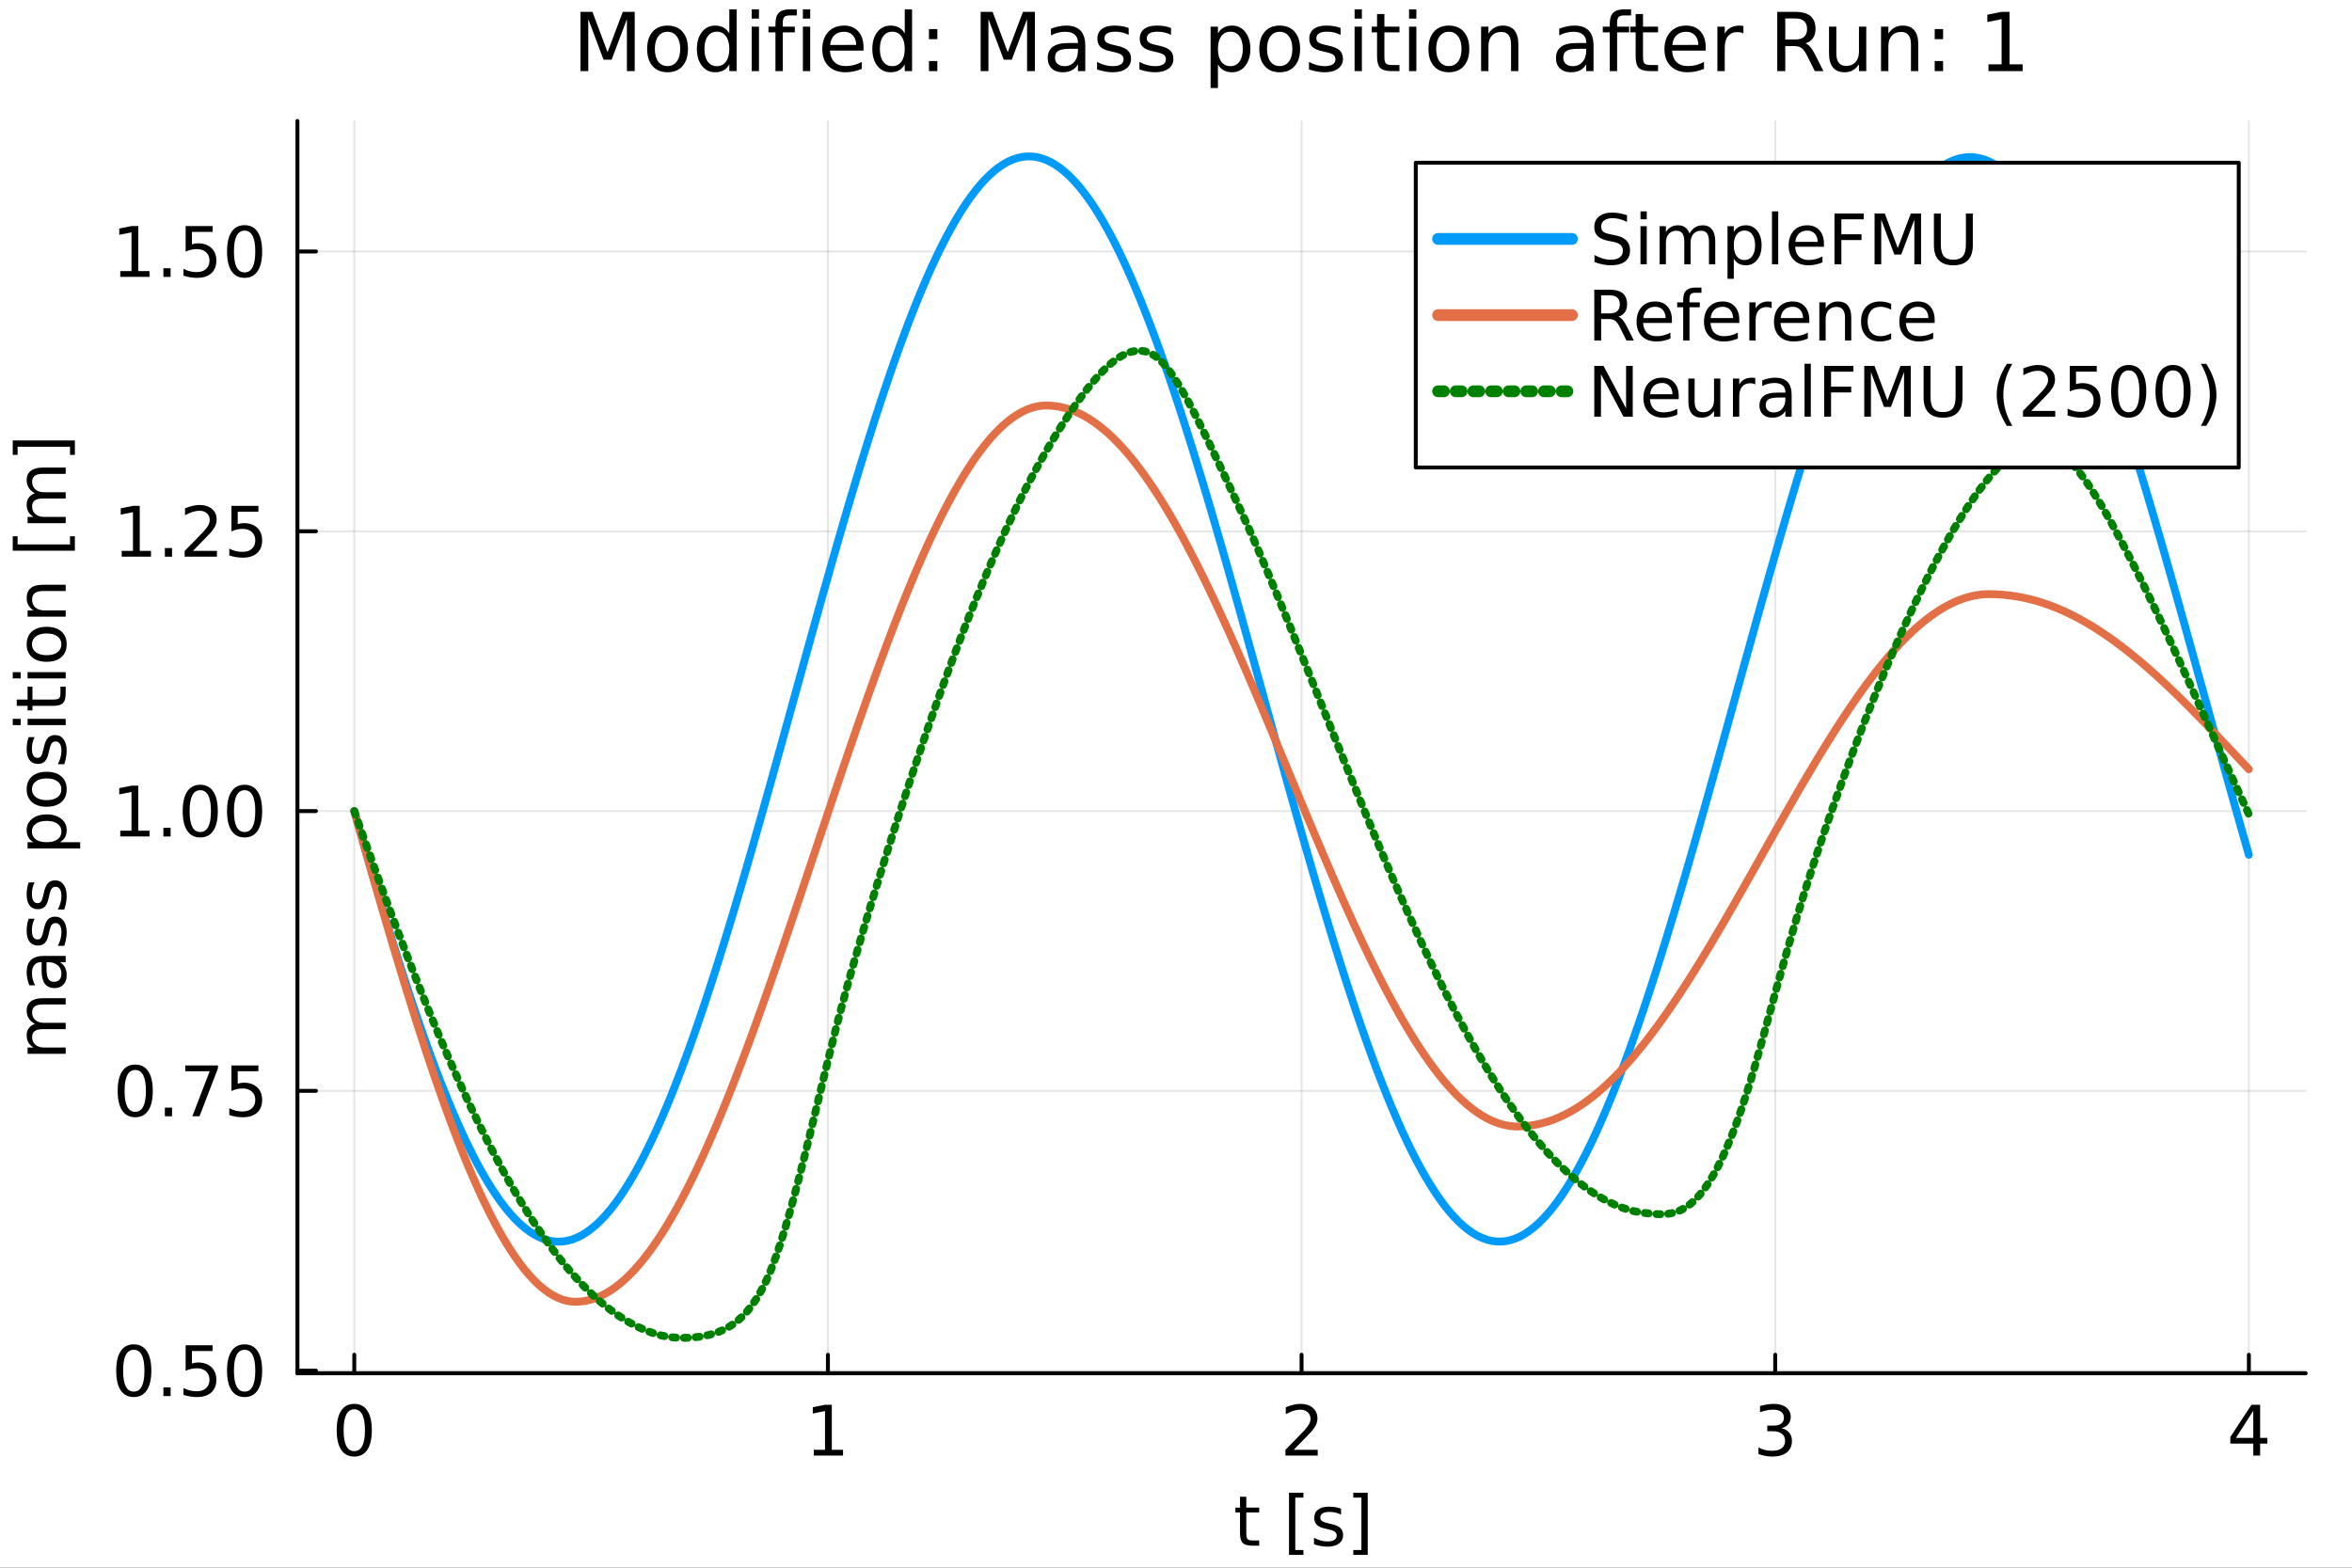 <?xml version="1.0" encoding="utf-8"?>
<svg xmlns="http://www.w3.org/2000/svg" xmlns:xlink="http://www.w3.org/1999/xlink" width="600" height="400" viewBox="0 0 2400 1600">
<rect x="0" y="0" width="2400" height="1600" fill="#333333" stroke="none"/>
<defs>
  <clipPath id="clip980">
    <rect x="0" y="0" width="2400" height="1600"/>
  </clipPath>
</defs>
<path clip-path="url(#clip980)" d="M0 1600 L2400 1600 L2400 0 L0 0  Z" fill="#ffffff" fill-rule="evenodd" fill-opacity="1"/>
<defs>
  <clipPath id="clip981">
    <rect x="480" y="0" width="1681" height="1600"/>
  </clipPath>
</defs>
<path clip-path="url(#clip980)" d="M303.503 1401.58 L2352.76 1401.58 L2352.76 123.472 L303.503 123.472  Z" fill="#ffffff" fill-rule="evenodd" fill-opacity="1"/>
<defs>
  <clipPath id="clip982">
    <rect x="303" y="123" width="2050" height="1279"/>
  </clipPath>
</defs>
<polyline clip-path="url(#clip982)" style="stroke:#000000; stroke-linecap:round; stroke-linejoin:round; stroke-width:2; stroke-opacity:0.1; fill:none" points="361.501,1401.58 361.501,123.472 "/>
<polyline clip-path="url(#clip982)" style="stroke:#000000; stroke-linecap:round; stroke-linejoin:round; stroke-width:2; stroke-opacity:0.1; fill:none" points="844.815,1401.58 844.815,123.472 "/>
<polyline clip-path="url(#clip982)" style="stroke:#000000; stroke-linecap:round; stroke-linejoin:round; stroke-width:2; stroke-opacity:0.1; fill:none" points="1328.13,1401.58 1328.13,123.472 "/>
<polyline clip-path="url(#clip982)" style="stroke:#000000; stroke-linecap:round; stroke-linejoin:round; stroke-width:2; stroke-opacity:0.1; fill:none" points="1811.44,1401.58 1811.44,123.472 "/>
<polyline clip-path="url(#clip982)" style="stroke:#000000; stroke-linecap:round; stroke-linejoin:round; stroke-width:2; stroke-opacity:0.1; fill:none" points="2294.76,1401.58 2294.76,123.472 "/>
<polyline clip-path="url(#clip980)" style="stroke:#000000; stroke-linecap:round; stroke-linejoin:round; stroke-width:4; stroke-opacity:1; fill:none" points="303.503,1401.58 2352.76,1401.58 "/>
<polyline clip-path="url(#clip980)" style="stroke:#000000; stroke-linecap:round; stroke-linejoin:round; stroke-width:4; stroke-opacity:1; fill:none" points="361.501,1401.58 361.501,1382.68 "/>
<polyline clip-path="url(#clip980)" style="stroke:#000000; stroke-linecap:round; stroke-linejoin:round; stroke-width:4; stroke-opacity:1; fill:none" points="844.815,1401.58 844.815,1382.68 "/>
<polyline clip-path="url(#clip980)" style="stroke:#000000; stroke-linecap:round; stroke-linejoin:round; stroke-width:4; stroke-opacity:1; fill:none" points="1328.13,1401.58 1328.13,1382.68 "/>
<polyline clip-path="url(#clip980)" style="stroke:#000000; stroke-linecap:round; stroke-linejoin:round; stroke-width:4; stroke-opacity:1; fill:none" points="1811.44,1401.58 1811.44,1382.68 "/>
<polyline clip-path="url(#clip980)" style="stroke:#000000; stroke-linecap:round; stroke-linejoin:round; stroke-width:4; stroke-opacity:1; fill:none" points="2294.76,1401.58 2294.76,1382.68 "/>
<path clip-path="url(#clip980)" d="M361.501 1438.36 Q356.084 1438.36 353.341 1443.71 Q350.633 1449.02 350.633 1459.71 Q350.633 1470.37 353.341 1475.72 Q356.084 1481.03 361.501 1481.03 Q366.952 1481.03 369.66 1475.72 Q372.403 1470.37 372.403 1459.71 Q372.403 1449.02 369.66 1443.71 Q366.952 1438.36 361.501 1438.36 M361.501 1432.8 Q370.216 1432.8 374.799 1439.71 Q379.417 1446.59 379.417 1459.71 Q379.417 1472.8 374.799 1479.71 Q370.216 1486.59 361.501 1486.59 Q352.785 1486.59 348.167 1479.71 Q343.584 1472.8 343.584 1459.71 Q343.584 1446.59 348.167 1439.71 Q352.785 1432.8 361.501 1432.8 Z" fill="#000000" fill-rule="nonzero" fill-opacity="1" /><path clip-path="url(#clip980)" d="M830.388 1479.68 L841.846 1479.68 L841.846 1440.13 L829.381 1442.63 L829.381 1436.24 L841.777 1433.74 L848.791 1433.74 L848.791 1479.68 L860.249 1479.68 L860.249 1485.58 L830.388 1485.58 L830.388 1479.68 Z" fill="#000000" fill-rule="nonzero" fill-opacity="1" /><path clip-path="url(#clip980)" d="M1320.11 1479.68 L1344.59 1479.68 L1344.59 1485.58 L1311.67 1485.58 L1311.67 1479.68 Q1315.66 1475.55 1322.54 1468.6 Q1329.45 1461.62 1331.22 1459.61 Q1334.59 1455.82 1335.91 1453.22 Q1337.26 1450.58 1337.26 1448.05 Q1337.26 1443.91 1334.34 1441.31 Q1331.46 1438.71 1326.81 1438.71 Q1323.51 1438.71 1319.83 1439.85 Q1316.19 1441 1312.02 1443.32 L1312.02 1436.24 Q1316.25 1434.54 1319.94 1433.67 Q1323.62 1432.8 1326.67 1432.8 Q1334.73 1432.8 1339.52 1436.83 Q1344.31 1440.86 1344.31 1447.59 Q1344.31 1450.79 1343.09 1453.67 Q1341.91 1456.52 1338.75 1460.41 Q1337.89 1461.41 1333.23 1466.24 Q1328.58 1471.03 1320.11 1479.68 Z" fill="#000000" fill-rule="nonzero" fill-opacity="1" /><path clip-path="url(#clip980)" d="M1817.82 1457.63 Q1822.85 1458.7 1825.66 1462.11 Q1828.51 1465.51 1828.51 1470.51 Q1828.51 1478.18 1823.23 1482.39 Q1817.95 1486.59 1808.23 1486.59 Q1804.97 1486.59 1801.5 1485.93 Q1798.06 1485.3 1794.38 1484.02 L1794.38 1477.25 Q1797.29 1478.95 1800.77 1479.82 Q1804.24 1480.68 1808.02 1480.68 Q1814.62 1480.68 1818.06 1478.08 Q1821.53 1475.48 1821.53 1470.51 Q1821.53 1465.93 1818.3 1463.36 Q1815.11 1460.75 1809.38 1460.75 L1803.34 1460.75 L1803.34 1454.99 L1809.66 1454.99 Q1814.83 1454.99 1817.57 1452.94 Q1820.32 1450.86 1820.32 1446.97 Q1820.32 1442.98 1817.47 1440.86 Q1814.66 1438.71 1809.38 1438.71 Q1806.5 1438.71 1803.2 1439.33 Q1799.9 1439.96 1795.94 1441.27 L1795.94 1435.02 Q1799.93 1433.91 1803.41 1433.36 Q1806.91 1432.8 1810 1432.8 Q1817.99 1432.8 1822.64 1436.45 Q1827.29 1440.06 1827.29 1446.24 Q1827.29 1450.55 1824.83 1453.53 Q1822.36 1456.48 1817.82 1457.63 Z" fill="#000000" fill-rule="nonzero" fill-opacity="1" /><path clip-path="url(#clip980)" d="M2299.27 1439.85 L2281.56 1467.52 L2299.27 1467.52 L2299.27 1439.85 M2297.43 1433.74 L2306.25 1433.74 L2306.25 1467.52 L2313.65 1467.52 L2313.65 1473.36 L2306.25 1473.36 L2306.25 1485.58 L2299.27 1485.58 L2299.27 1473.36 L2275.87 1473.36 L2275.87 1466.59 L2297.43 1433.74 Z" fill="#000000" fill-rule="nonzero" fill-opacity="1" /><path clip-path="url(#clip980)" d="M1271.74 1527.62 L1271.74 1538.66 L1284.9 1538.66 L1284.9 1543.62 L1271.74 1543.62 L1271.74 1564.74 Q1271.74 1569.49 1273.03 1570.85 Q1274.35 1572.2 1278.34 1572.2 L1284.9 1572.2 L1284.9 1577.55 L1278.34 1577.55 Q1270.94 1577.55 1268.13 1574.8 Q1265.32 1572.03 1265.32 1564.74 L1265.32 1543.62 L1260.63 1543.62 L1260.63 1538.66 L1265.32 1538.66 L1265.32 1527.62 L1271.74 1527.62 Z" fill="#000000" fill-rule="nonzero" fill-opacity="1" /><path clip-path="url(#clip980)" d="M1315.32 1523.52 L1330.04 1523.52 L1330.04 1528.49 L1321.71 1528.49 L1321.71 1581.96 L1330.04 1581.96 L1330.04 1586.92 L1315.32 1586.92 L1315.32 1523.52 Z" fill="#000000" fill-rule="nonzero" fill-opacity="1" /><path clip-path="url(#clip980)" d="M1368.44 1539.8 L1368.44 1545.85 Q1365.73 1544.46 1362.82 1543.76 Q1359.9 1543.07 1356.78 1543.07 Q1352.02 1543.07 1349.62 1544.53 Q1347.26 1545.99 1347.26 1548.9 Q1347.26 1551.12 1348.96 1552.41 Q1350.66 1553.66 1355.8 1554.8 L1357.99 1555.29 Q1364.8 1556.75 1367.64 1559.42 Q1370.53 1562.06 1370.53 1566.82 Q1370.53 1572.24 1366.22 1575.4 Q1361.95 1578.55 1354.45 1578.55 Q1351.32 1578.55 1347.92 1577.93 Q1344.55 1577.34 1340.8 1576.12 L1340.8 1569.53 Q1344.34 1571.37 1347.78 1572.3 Q1351.22 1573.21 1354.59 1573.21 Q1359.1 1573.21 1361.53 1571.68 Q1363.96 1570.12 1363.96 1567.3 Q1363.96 1564.7 1362.19 1563.31 Q1360.46 1561.92 1354.52 1560.64 L1352.3 1560.12 Q1346.36 1558.87 1343.72 1556.3 Q1341.08 1553.69 1341.08 1549.18 Q1341.08 1543.69 1344.97 1540.71 Q1348.86 1537.72 1356.01 1537.72 Q1359.55 1537.72 1362.68 1538.24 Q1365.8 1538.76 1368.44 1539.8 Z" fill="#000000" fill-rule="nonzero" fill-opacity="1" /><path clip-path="url(#clip980)" d="M1395.63 1523.52 L1395.63 1586.92 L1380.91 1586.92 L1380.91 1581.96 L1389.21 1581.96 L1389.21 1528.49 L1380.91 1528.49 L1380.91 1523.52 L1395.63 1523.52 Z" fill="#000000" fill-rule="nonzero" fill-opacity="1" /><polyline clip-path="url(#clip982)" style="stroke:#000000; stroke-linecap:round; stroke-linejoin:round; stroke-width:2; stroke-opacity:0.1; fill:none" points="303.503,1398.92 2352.76,1398.92 "/>
<polyline clip-path="url(#clip982)" style="stroke:#000000; stroke-linecap:round; stroke-linejoin:round; stroke-width:2; stroke-opacity:0.1; fill:none" points="303.503,1113.36 2352.76,1113.36 "/>
<polyline clip-path="url(#clip982)" style="stroke:#000000; stroke-linecap:round; stroke-linejoin:round; stroke-width:2; stroke-opacity:0.1; fill:none" points="303.503,827.793 2352.76,827.793 "/>
<polyline clip-path="url(#clip982)" style="stroke:#000000; stroke-linecap:round; stroke-linejoin:round; stroke-width:2; stroke-opacity:0.1; fill:none" points="303.503,542.23 2352.76,542.23 "/>
<polyline clip-path="url(#clip982)" style="stroke:#000000; stroke-linecap:round; stroke-linejoin:round; stroke-width:2; stroke-opacity:0.1; fill:none" points="303.503,256.668 2352.76,256.668 "/>
<polyline clip-path="url(#clip980)" style="stroke:#000000; stroke-linecap:round; stroke-linejoin:round; stroke-width:4; stroke-opacity:1; fill:none" points="303.503,1401.58 303.503,123.472 "/>
<polyline clip-path="url(#clip980)" style="stroke:#000000; stroke-linecap:round; stroke-linejoin:round; stroke-width:4; stroke-opacity:1; fill:none" points="303.503,1398.92 322.401,1398.92 "/>
<polyline clip-path="url(#clip980)" style="stroke:#000000; stroke-linecap:round; stroke-linejoin:round; stroke-width:4; stroke-opacity:1; fill:none" points="303.503,1113.36 322.401,1113.36 "/>
<polyline clip-path="url(#clip980)" style="stroke:#000000; stroke-linecap:round; stroke-linejoin:round; stroke-width:4; stroke-opacity:1; fill:none" points="303.503,827.793 322.401,827.793 "/>
<polyline clip-path="url(#clip980)" style="stroke:#000000; stroke-linecap:round; stroke-linejoin:round; stroke-width:4; stroke-opacity:1; fill:none" points="303.503,542.23 322.401,542.23 "/>
<polyline clip-path="url(#clip980)" style="stroke:#000000; stroke-linecap:round; stroke-linejoin:round; stroke-width:4; stroke-opacity:1; fill:none" points="303.503,256.668 322.401,256.668 "/>
<path clip-path="url(#clip980)" d="M136.497 1377.62 Q131.08 1377.62 128.337 1382.96 Q125.629 1388.28 125.629 1398.97 Q125.629 1409.63 128.337 1414.98 Q131.08 1420.29 136.497 1420.29 Q141.948 1420.29 144.656 1414.98 Q147.399 1409.63 147.399 1398.97 Q147.399 1388.28 144.656 1382.96 Q141.948 1377.62 136.497 1377.62 M136.497 1372.06 Q145.212 1372.06 149.795 1378.97 Q154.413 1385.85 154.413 1398.97 Q154.413 1412.06 149.795 1418.97 Q145.212 1425.85 136.497 1425.85 Q127.781 1425.85 123.163 1418.97 Q118.58 1412.06 118.58 1398.97 Q118.58 1385.85 123.163 1378.97 Q127.781 1372.06 136.497 1372.06 Z" fill="#000000" fill-rule="nonzero" fill-opacity="1" /><path clip-path="url(#clip980)" d="M166.74 1416.02 L174.066 1416.02 L174.066 1424.84 L166.74 1424.84 L166.74 1416.02 Z" fill="#000000" fill-rule="nonzero" fill-opacity="1" /><path clip-path="url(#clip980)" d="M189.413 1373 L216.948 1373 L216.948 1378.9 L195.837 1378.9 L195.837 1391.61 Q197.364 1391.09 198.892 1390.85 Q200.42 1390.57 201.948 1390.57 Q210.628 1390.57 215.698 1395.32 Q220.767 1400.08 220.767 1408.21 Q220.767 1416.57 215.559 1421.23 Q210.35 1425.85 200.871 1425.85 Q197.608 1425.85 194.205 1425.29 Q190.837 1424.73 187.226 1423.62 L187.226 1416.57 Q190.351 1418.28 193.684 1419.11 Q197.017 1419.94 200.732 1419.94 Q206.739 1419.94 210.246 1416.78 Q213.753 1413.62 213.753 1408.21 Q213.753 1402.79 210.246 1399.63 Q206.739 1396.47 200.732 1396.47 Q197.92 1396.47 195.108 1397.1 Q192.33 1397.72 189.413 1399.04 L189.413 1373 Z" fill="#000000" fill-rule="nonzero" fill-opacity="1" /><path clip-path="url(#clip980)" d="M249.586 1377.62 Q244.17 1377.62 241.427 1382.96 Q238.718 1388.28 238.718 1398.97 Q238.718 1409.63 241.427 1414.98 Q244.17 1420.29 249.586 1420.29 Q255.038 1420.29 257.746 1414.98 Q260.489 1409.63 260.489 1398.97 Q260.489 1388.28 257.746 1382.96 Q255.038 1377.62 249.586 1377.62 M249.586 1372.06 Q258.302 1372.06 262.885 1378.97 Q267.503 1385.85 267.503 1398.97 Q267.503 1412.06 262.885 1418.97 Q258.302 1425.85 249.586 1425.85 Q240.871 1425.85 236.253 1418.97 Q231.67 1412.06 231.67 1398.97 Q231.67 1385.85 236.253 1378.97 Q240.871 1372.06 249.586 1372.06 Z" fill="#000000" fill-rule="nonzero" fill-opacity="1" /><path clip-path="url(#clip980)" d="M137.99 1092.05 Q132.573 1092.05 129.83 1097.4 Q127.122 1102.71 127.122 1113.41 Q127.122 1124.07 129.83 1129.41 Q132.573 1134.73 137.99 1134.73 Q143.441 1134.73 146.149 1129.41 Q148.892 1124.07 148.892 1113.41 Q148.892 1102.71 146.149 1097.4 Q143.441 1092.05 137.99 1092.05 M137.99 1086.5 Q146.705 1086.5 151.288 1093.41 Q155.906 1100.28 155.906 1113.41 Q155.906 1126.5 151.288 1133.41 Q146.705 1140.28 137.99 1140.28 Q129.275 1140.28 124.657 1133.41 Q120.073 1126.5 120.073 1113.41 Q120.073 1100.28 124.657 1093.41 Q129.275 1086.5 137.99 1086.5 Z" fill="#000000" fill-rule="nonzero" fill-opacity="1" /><path clip-path="url(#clip980)" d="M168.233 1130.46 L175.559 1130.46 L175.559 1139.28 L168.233 1139.28 L168.233 1130.46 Z" fill="#000000" fill-rule="nonzero" fill-opacity="1" /><path clip-path="url(#clip980)" d="M189.066 1087.44 L222.399 1087.44 L222.399 1090.42 L203.58 1139.28 L196.253 1139.28 L213.962 1093.34 L189.066 1093.34 L189.066 1087.44 Z" fill="#000000" fill-rule="nonzero" fill-opacity="1" /><path clip-path="url(#clip980)" d="M236.149 1087.44 L263.684 1087.44 L263.684 1093.34 L242.573 1093.34 L242.573 1106.05 Q244.1 1105.53 245.628 1105.28 Q247.156 1105 248.684 1105 Q257.364 1105 262.434 1109.76 Q267.503 1114.52 267.503 1122.64 Q267.503 1131.01 262.295 1135.66 Q257.086 1140.28 247.607 1140.28 Q244.343 1140.28 240.941 1139.73 Q237.573 1139.17 233.961 1138.06 L233.961 1131.01 Q237.086 1132.71 240.42 1133.55 Q243.753 1134.38 247.468 1134.38 Q253.475 1134.38 256.982 1131.22 Q260.489 1128.06 260.489 1122.64 Q260.489 1117.23 256.982 1114.07 Q253.475 1110.91 247.468 1110.91 Q244.656 1110.91 241.843 1111.53 Q239.066 1112.16 236.149 1113.48 L236.149 1087.44 Z" fill="#000000" fill-rule="nonzero" fill-opacity="1" /><path clip-path="url(#clip980)" d="M122.712 847.81 L134.17 847.81 L134.17 808.262 L121.705 810.762 L121.705 804.373 L134.101 801.873 L141.115 801.873 L141.115 847.81 L152.573 847.81 L152.573 853.713 L122.712 853.713 L122.712 847.81 Z" fill="#000000" fill-rule="nonzero" fill-opacity="1" /><path clip-path="url(#clip980)" d="M166.74 844.894 L174.066 844.894 L174.066 853.713 L166.74 853.713 L166.74 844.894 Z" fill="#000000" fill-rule="nonzero" fill-opacity="1" /><path clip-path="url(#clip980)" d="M204.344 806.491 Q198.927 806.491 196.184 811.838 Q193.476 817.151 193.476 827.845 Q193.476 838.505 196.184 843.852 Q198.927 849.164 204.344 849.164 Q209.795 849.164 212.503 843.852 Q215.246 838.505 215.246 827.845 Q215.246 817.151 212.503 811.838 Q209.795 806.491 204.344 806.491 M204.344 800.935 Q213.059 800.935 217.642 807.845 Q222.26 814.72 222.26 827.845 Q222.26 840.935 217.642 847.845 Q213.059 854.72 204.344 854.72 Q195.628 854.72 191.01 847.845 Q186.427 840.935 186.427 827.845 Q186.427 814.72 191.01 807.845 Q195.628 800.935 204.344 800.935 Z" fill="#000000" fill-rule="nonzero" fill-opacity="1" /><path clip-path="url(#clip980)" d="M249.586 806.491 Q244.17 806.491 241.427 811.838 Q238.718 817.151 238.718 827.845 Q238.718 838.505 241.427 843.852 Q244.17 849.164 249.586 849.164 Q255.038 849.164 257.746 843.852 Q260.489 838.505 260.489 827.845 Q260.489 817.151 257.746 811.838 Q255.038 806.491 249.586 806.491 M249.586 800.935 Q258.302 800.935 262.885 807.845 Q267.503 814.72 267.503 827.845 Q267.503 840.935 262.885 847.845 Q258.302 854.72 249.586 854.72 Q240.871 854.72 236.253 847.845 Q231.67 840.935 231.67 827.845 Q231.67 814.72 236.253 807.845 Q240.871 800.935 249.586 800.935 Z" fill="#000000" fill-rule="nonzero" fill-opacity="1" /><path clip-path="url(#clip980)" d="M124.205 562.248 L135.663 562.248 L135.663 522.699 L123.198 525.199 L123.198 518.81 L135.594 516.31 L142.608 516.31 L142.608 562.248 L154.066 562.248 L154.066 568.15 L124.205 568.15 L124.205 562.248 Z" fill="#000000" fill-rule="nonzero" fill-opacity="1" /><path clip-path="url(#clip980)" d="M168.233 559.331 L175.559 559.331 L175.559 568.15 L168.233 568.15 L168.233 559.331 Z" fill="#000000" fill-rule="nonzero" fill-opacity="1" /><path clip-path="url(#clip980)" d="M196.878 562.248 L221.357 562.248 L221.357 568.15 L188.441 568.15 L188.441 562.248 Q192.434 558.116 199.309 551.171 Q206.219 544.192 207.989 542.178 Q211.357 538.394 212.677 535.789 Q214.031 533.151 214.031 530.616 Q214.031 526.484 211.114 523.88 Q208.232 521.276 203.58 521.276 Q200.281 521.276 196.601 522.421 Q192.955 523.567 188.788 525.894 L188.788 518.81 Q193.024 517.109 196.705 516.241 Q200.385 515.373 203.441 515.373 Q211.496 515.373 216.288 519.401 Q221.08 523.428 221.08 530.164 Q221.08 533.359 219.864 536.241 Q218.684 539.088 215.524 542.977 Q214.656 543.984 210.003 548.81 Q205.351 553.602 196.878 562.248 Z" fill="#000000" fill-rule="nonzero" fill-opacity="1" /><path clip-path="url(#clip980)" d="M236.149 516.31 L263.684 516.31 L263.684 522.213 L242.573 522.213 L242.573 534.921 Q244.1 534.401 245.628 534.157 Q247.156 533.88 248.684 533.88 Q257.364 533.88 262.434 538.637 Q267.503 543.394 267.503 551.519 Q267.503 559.887 262.295 564.539 Q257.086 569.157 247.607 569.157 Q244.343 569.157 240.941 568.602 Q237.573 568.046 233.961 566.935 L233.961 559.887 Q237.086 561.588 240.42 562.421 Q243.753 563.255 247.468 563.255 Q253.475 563.255 256.982 560.095 Q260.489 556.935 260.489 551.519 Q260.489 546.102 256.982 542.942 Q253.475 539.782 247.468 539.782 Q244.656 539.782 241.843 540.407 Q239.066 541.032 236.149 542.352 L236.149 516.31 Z" fill="#000000" fill-rule="nonzero" fill-opacity="1" /><path clip-path="url(#clip980)" d="M122.712 276.685 L134.17 276.685 L134.17 237.137 L121.705 239.637 L121.705 233.248 L134.101 230.748 L141.115 230.748 L141.115 276.685 L152.573 276.685 L152.573 282.588 L122.712 282.588 L122.712 276.685 Z" fill="#000000" fill-rule="nonzero" fill-opacity="1" /><path clip-path="url(#clip980)" d="M166.74 273.768 L174.066 273.768 L174.066 282.588 L166.74 282.588 L166.74 273.768 Z" fill="#000000" fill-rule="nonzero" fill-opacity="1" /><path clip-path="url(#clip980)" d="M189.413 230.748 L216.948 230.748 L216.948 236.651 L195.837 236.651 L195.837 249.359 Q197.364 248.838 198.892 248.595 Q200.42 248.317 201.948 248.317 Q210.628 248.317 215.698 253.074 Q220.767 257.831 220.767 265.956 Q220.767 274.324 215.559 278.977 Q210.35 283.595 200.871 283.595 Q197.608 283.595 194.205 283.039 Q190.837 282.484 187.226 281.372 L187.226 274.324 Q190.351 276.025 193.684 276.859 Q197.017 277.692 200.732 277.692 Q206.739 277.692 210.246 274.532 Q213.753 271.373 213.753 265.956 Q213.753 260.539 210.246 257.38 Q206.739 254.22 200.732 254.22 Q197.92 254.22 195.108 254.845 Q192.33 255.47 189.413 256.789 L189.413 230.748 Z" fill="#000000" fill-rule="nonzero" fill-opacity="1" /><path clip-path="url(#clip980)" d="M249.586 235.366 Q244.17 235.366 241.427 240.713 Q238.718 246.025 238.718 256.72 Q238.718 267.38 241.427 272.727 Q244.17 278.039 249.586 278.039 Q255.038 278.039 257.746 272.727 Q260.489 267.38 260.489 256.72 Q260.489 246.025 257.746 240.713 Q255.038 235.366 249.586 235.366 M249.586 229.81 Q258.302 229.81 262.885 236.72 Q267.503 243.595 267.503 256.72 Q267.503 269.81 262.885 276.72 Q258.302 283.595 249.586 283.595 Q240.871 283.595 236.253 276.72 Q231.67 269.81 231.67 256.72 Q231.67 243.595 236.253 236.72 Q240.871 229.81 249.586 229.81 Z" fill="#000000" fill-rule="nonzero" fill-opacity="1" /><path clip-path="url(#clip980)" d="M35.605 1045.01 Q31.299 1042.61 29.251 1039.28 Q27.202 1035.94 27.202 1031.43 Q27.202 1025.35 31.473 1022.06 Q35.709 1018.76 43.556 1018.76 L67.028 1018.76 L67.028 1025.18 L43.764 1025.18 Q38.174 1025.18 35.466 1027.16 Q32.758 1029.14 32.758 1033.2 Q32.758 1038.17 36.056 1041.05 Q39.355 1043.93 45.049 1043.93 L67.028 1043.93 L67.028 1050.35 L43.764 1050.35 Q38.139 1050.35 35.466 1052.33 Q32.758 1054.31 32.758 1058.44 Q32.758 1063.34 36.091 1066.22 Q39.389 1069.1 45.049 1069.1 L67.028 1069.1 L67.028 1075.53 L28.14 1075.53 L28.14 1069.1 L34.181 1069.1 Q30.605 1066.92 28.903 1063.86 Q27.202 1060.81 27.202 1056.6 Q27.202 1052.37 29.355 1049.42 Q31.508 1046.43 35.605 1045.01 Z" fill="#000000" fill-rule="nonzero" fill-opacity="1" /><path clip-path="url(#clip980)" d="M47.48 988.341 Q47.48 996.084 49.251 999.07 Q51.021 1002.06 55.292 1002.06 Q58.695 1002.06 60.709 999.834 Q62.688 997.577 62.688 993.723 Q62.688 988.41 58.938 985.216 Q55.153 981.987 48.903 981.987 L47.48 981.987 L47.48 988.341 M44.841 975.598 L67.028 975.598 L67.028 981.987 L61.125 981.987 Q64.667 984.174 66.368 987.438 Q68.035 990.702 68.035 995.424 Q68.035 1001.4 64.702 1004.94 Q61.334 1008.44 55.709 1008.44 Q49.146 1008.44 45.813 1004.07 Q42.48 999.66 42.48 990.945 L42.48 981.987 L41.855 981.987 Q37.445 981.987 35.049 984.903 Q32.619 987.785 32.619 993.028 Q32.619 996.362 33.417 999.521 Q34.216 1002.68 35.813 1005.6 L29.91 1005.6 Q28.556 1002.09 27.896 998.792 Q27.202 995.493 27.202 992.369 Q27.202 983.931 31.577 979.764 Q35.952 975.598 44.841 975.598 Z" fill="#000000" fill-rule="nonzero" fill-opacity="1" /><path clip-path="url(#clip980)" d="M29.285 937.647 L35.327 937.647 Q33.938 940.355 33.244 943.272 Q32.549 946.188 32.549 949.313 Q32.549 954.07 34.008 956.466 Q35.466 958.827 38.383 958.827 Q40.605 958.827 41.889 957.126 Q43.139 955.424 44.285 950.285 L44.771 948.098 Q46.23 941.292 48.903 938.445 Q51.542 935.563 56.299 935.563 Q61.716 935.563 64.875 939.869 Q68.035 944.14 68.035 951.64 Q68.035 954.765 67.41 958.167 Q66.82 961.535 65.605 965.285 L59.007 965.285 Q60.848 961.744 61.785 958.306 Q62.688 954.869 62.688 951.501 Q62.688 946.987 61.16 944.556 Q59.598 942.126 56.785 942.126 Q54.181 942.126 52.792 943.897 Q51.403 945.633 50.118 951.57 L49.598 953.792 Q48.348 959.73 45.778 962.369 Q43.174 965.008 38.66 965.008 Q33.174 965.008 30.188 961.119 Q27.202 957.23 27.202 950.077 Q27.202 946.535 27.723 943.41 Q28.244 940.285 29.285 937.647 Z" fill="#000000" fill-rule="nonzero" fill-opacity="1" /><path clip-path="url(#clip980)" d="M29.285 900.598 L35.327 900.598 Q33.938 903.306 33.244 906.223 Q32.549 909.14 32.549 912.265 Q32.549 917.022 34.008 919.418 Q35.466 921.779 38.383 921.779 Q40.605 921.779 41.889 920.077 Q43.139 918.376 44.285 913.237 L44.771 911.049 Q46.23 904.244 48.903 901.397 Q51.542 898.515 56.299 898.515 Q61.716 898.515 64.875 902.82 Q68.035 907.091 68.035 914.591 Q68.035 917.716 67.41 921.119 Q66.82 924.487 65.605 928.237 L59.007 928.237 Q60.848 924.695 61.785 921.258 Q62.688 917.82 62.688 914.452 Q62.688 909.938 61.16 907.508 Q59.598 905.077 56.785 905.077 Q54.181 905.077 52.792 906.848 Q51.403 908.584 50.118 914.522 L49.598 916.744 Q48.348 922.681 45.778 925.32 Q43.174 927.959 38.66 927.959 Q33.174 927.959 30.188 924.07 Q27.202 920.181 27.202 913.029 Q27.202 909.487 27.723 906.362 Q28.244 903.237 29.285 900.598 Z" fill="#000000" fill-rule="nonzero" fill-opacity="1" /><path clip-path="url(#clip980)" d="M61.195 859.557 L81.82 859.557 L81.82 865.98 L28.14 865.98 L28.14 859.557 L34.042 859.557 Q30.57 857.543 28.903 854.487 Q27.202 851.397 27.202 847.126 Q27.202 840.043 32.827 835.633 Q38.452 831.189 47.618 831.189 Q56.785 831.189 62.41 835.633 Q68.035 840.043 68.035 847.126 Q68.035 851.397 66.368 854.487 Q64.667 857.543 61.195 859.557 M47.618 837.821 Q40.57 837.821 36.577 840.737 Q32.549 843.619 32.549 848.689 Q32.549 853.758 36.577 856.675 Q40.57 859.557 47.618 859.557 Q54.667 859.557 58.695 856.675 Q62.688 853.758 62.688 848.689 Q62.688 843.619 58.695 840.737 Q54.667 837.821 47.618 837.821 Z" fill="#000000" fill-rule="nonzero" fill-opacity="1" /><path clip-path="url(#clip980)" d="M32.619 805.529 Q32.619 810.668 36.646 813.654 Q40.639 816.64 47.618 816.64 Q54.598 816.64 58.625 813.689 Q62.618 810.703 62.618 805.529 Q62.618 800.425 58.591 797.439 Q54.563 794.453 47.618 794.453 Q40.709 794.453 36.681 797.439 Q32.619 800.425 32.619 805.529 M27.202 805.529 Q27.202 797.196 32.619 792.439 Q38.035 787.682 47.618 787.682 Q57.167 787.682 62.618 792.439 Q68.035 797.196 68.035 805.529 Q68.035 813.897 62.618 818.654 Q57.167 823.376 47.618 823.376 Q38.035 823.376 32.619 818.654 Q27.202 813.897 27.202 805.529 Z" fill="#000000" fill-rule="nonzero" fill-opacity="1" /><path clip-path="url(#clip980)" d="M29.285 752.3 L35.327 752.3 Q33.938 755.009 33.244 757.925 Q32.549 760.842 32.549 763.967 Q32.549 768.724 34.008 771.12 Q35.466 773.481 38.383 773.481 Q40.605 773.481 41.889 771.779 Q43.139 770.078 44.285 764.939 L44.771 762.752 Q46.23 755.946 48.903 753.099 Q51.542 750.217 56.299 750.217 Q61.716 750.217 64.875 754.523 Q68.035 758.793 68.035 766.293 Q68.035 769.418 67.41 772.821 Q66.82 776.189 65.605 779.939 L59.007 779.939 Q60.848 776.397 61.785 772.96 Q62.688 769.522 62.688 766.154 Q62.688 761.641 61.16 759.21 Q59.598 756.779 56.785 756.779 Q54.181 756.779 52.792 758.55 Q51.403 760.286 50.118 766.224 L49.598 768.446 Q48.348 774.384 45.778 777.022 Q43.174 779.661 38.66 779.661 Q33.174 779.661 30.188 775.772 Q27.202 771.884 27.202 764.731 Q27.202 761.189 27.723 758.064 Q28.244 754.939 29.285 752.3 Z" fill="#000000" fill-rule="nonzero" fill-opacity="1" /><path clip-path="url(#clip980)" d="M28.14 740.043 L28.14 733.655 L67.028 733.655 L67.028 740.043 L28.14 740.043 M13.001 740.043 L13.001 733.655 L21.091 733.655 L21.091 740.043 L13.001 740.043 Z" fill="#000000" fill-rule="nonzero" fill-opacity="1" /><path clip-path="url(#clip980)" d="M17.098 713.967 L28.14 713.967 L28.14 700.808 L33.105 700.808 L33.105 713.967 L54.216 713.967 Q58.973 713.967 60.327 712.683 Q61.681 711.363 61.681 707.37 L61.681 700.808 L67.028 700.808 L67.028 707.37 Q67.028 714.766 64.285 717.578 Q61.507 720.391 54.216 720.391 L33.105 720.391 L33.105 725.078 L28.14 725.078 L28.14 720.391 L17.098 720.391 L17.098 713.967 Z" fill="#000000" fill-rule="nonzero" fill-opacity="1" /><path clip-path="url(#clip980)" d="M28.14 692.405 L28.14 686.016 L67.028 686.016 L67.028 692.405 L28.14 692.405 M13.001 692.405 L13.001 686.016 L21.091 686.016 L21.091 692.405 L13.001 692.405 Z" fill="#000000" fill-rule="nonzero" fill-opacity="1" /><path clip-path="url(#clip980)" d="M32.619 657.579 Q32.619 662.717 36.646 665.704 Q40.639 668.69 47.618 668.69 Q54.598 668.69 58.625 665.738 Q62.618 662.752 62.618 657.579 Q62.618 652.474 58.591 649.488 Q54.563 646.502 47.618 646.502 Q40.709 646.502 36.681 649.488 Q32.619 652.474 32.619 657.579 M27.202 657.579 Q27.202 649.245 32.619 644.488 Q38.035 639.732 47.618 639.732 Q57.167 639.732 62.618 644.488 Q68.035 649.245 68.035 657.579 Q68.035 665.947 62.618 670.704 Q57.167 675.426 47.618 675.426 Q38.035 675.426 32.619 670.704 Q27.202 665.947 27.202 657.579 Z" fill="#000000" fill-rule="nonzero" fill-opacity="1" /><path clip-path="url(#clip980)" d="M43.556 596.815 L67.028 596.815 L67.028 603.204 L43.764 603.204 Q38.244 603.204 35.501 605.357 Q32.758 607.509 32.758 611.815 Q32.758 616.989 36.056 619.975 Q39.355 622.961 45.049 622.961 L67.028 622.961 L67.028 629.384 L28.14 629.384 L28.14 622.961 L34.181 622.961 Q30.674 620.669 28.938 617.579 Q27.202 614.454 27.202 610.391 Q27.202 603.69 31.369 600.253 Q35.501 596.815 43.556 596.815 Z" fill="#000000" fill-rule="nonzero" fill-opacity="1" /><path clip-path="url(#clip980)" d="M13.001 562.058 L13.001 547.336 L17.966 547.336 L17.966 555.669 L71.438 555.669 L71.438 547.336 L76.403 547.336 L76.403 562.058 L13.001 562.058 Z" fill="#000000" fill-rule="nonzero" fill-opacity="1" /><path clip-path="url(#clip980)" d="M35.605 503.448 Q31.299 501.052 29.251 497.718 Q27.202 494.385 27.202 489.871 Q27.202 483.795 31.473 480.496 Q35.709 477.198 43.556 477.198 L67.028 477.198 L67.028 483.621 L43.764 483.621 Q38.174 483.621 35.466 485.6 Q32.758 487.58 32.758 491.642 Q32.758 496.607 36.056 499.489 Q39.355 502.371 45.049 502.371 L67.028 502.371 L67.028 508.795 L43.764 508.795 Q38.139 508.795 35.466 510.774 Q32.758 512.753 32.758 516.885 Q32.758 521.781 36.091 524.663 Q39.389 527.545 45.049 527.545 L67.028 527.545 L67.028 533.968 L28.14 533.968 L28.14 527.545 L34.181 527.545 Q30.605 525.357 28.903 522.302 Q27.202 519.246 27.202 515.045 Q27.202 510.809 29.355 507.857 Q31.508 504.871 35.605 503.448 Z" fill="#000000" fill-rule="nonzero" fill-opacity="1" /><path clip-path="url(#clip980)" d="M13.001 449.524 L76.403 449.524 L76.403 464.246 L71.438 464.246 L71.438 455.948 L17.966 455.948 L17.966 464.246 L13.001 464.246 L13.001 449.524 Z" fill="#000000" fill-rule="nonzero" fill-opacity="1" /><path clip-path="url(#clip980)" d="M592.343 12.096 L604.537 12.096 L619.971 53.253 L635.486 12.096 L647.679 12.096 L647.679 72.576 L639.699 72.576 L639.699 19.469 L624.103 60.95 L615.879 60.95 L600.283 19.469 L600.283 72.576 L592.343 72.576 L592.343 12.096 Z" fill="#000000" fill-rule="nonzero" fill-opacity="1" /><path clip-path="url(#clip980)" d="M681.18 32.431 Q675.184 32.431 671.701 37.131 Q668.217 41.789 668.217 49.931 Q668.217 58.074 671.66 62.773 Q675.144 67.431 681.18 67.431 Q687.135 67.431 690.618 62.732 Q694.102 58.033 694.102 49.931 Q694.102 41.87 690.618 37.171 Q687.135 32.431 681.18 32.431 M681.18 26.112 Q690.902 26.112 696.452 32.431 Q702.001 38.751 702.001 49.931 Q702.001 61.071 696.452 67.431 Q690.902 73.751 681.18 73.751 Q671.417 73.751 665.867 67.431 Q660.358 61.071 660.358 49.931 Q660.358 38.751 665.867 32.431 Q671.417 26.112 681.18 26.112 Z" fill="#000000" fill-rule="nonzero" fill-opacity="1" /><path clip-path="url(#clip980)" d="M744.212 34.092 L744.212 9.544 L751.666 9.544 L751.666 72.576 L744.212 72.576 L744.212 65.77 Q741.862 69.821 738.257 71.806 Q734.692 73.751 729.669 73.751 Q721.446 73.751 716.261 67.188 Q711.116 60.626 711.116 49.931 Q711.116 39.237 716.261 32.675 Q721.446 26.112 729.669 26.112 Q734.692 26.112 738.257 28.097 Q741.862 30.041 744.212 34.092 M718.813 49.931 Q718.813 58.155 722.175 62.854 Q725.578 67.512 731.492 67.512 Q737.406 67.512 740.809 62.854 Q744.212 58.155 744.212 49.931 Q744.212 41.708 740.809 37.05 Q737.406 32.35 731.492 32.35 Q725.578 32.35 722.175 37.05 Q718.813 41.708 718.813 49.931 Z" fill="#000000" fill-rule="nonzero" fill-opacity="1" /><path clip-path="url(#clip980)" d="M767.018 27.206 L774.472 27.206 L774.472 72.576 L767.018 72.576 L767.018 27.206 M767.018 9.544 L774.472 9.544 L774.472 18.983 L767.018 18.983 L767.018 9.544 Z" fill="#000000" fill-rule="nonzero" fill-opacity="1" /><path clip-path="url(#clip980)" d="M813.037 9.544 L813.037 15.742 L805.907 15.742 Q801.897 15.742 800.317 17.362 Q798.778 18.983 798.778 23.195 L798.778 27.206 L811.052 27.206 L811.052 32.999 L798.778 32.999 L798.778 72.576 L791.283 72.576 L791.283 32.999 L784.154 32.999 L784.154 27.206 L791.283 27.206 L791.283 24.046 Q791.283 16.471 794.808 13.028 Q798.332 9.544 805.988 9.544 L813.037 9.544 Z" fill="#000000" fill-rule="nonzero" fill-opacity="1" /><path clip-path="url(#clip980)" d="M819.275 27.206 L826.729 27.206 L826.729 72.576 L819.275 72.576 L819.275 27.206 M819.275 9.544 L826.729 9.544 L826.729 18.983 L819.275 18.983 L819.275 9.544 Z" fill="#000000" fill-rule="nonzero" fill-opacity="1" /><path clip-path="url(#clip980)" d="M881.132 48.028 L881.132 51.673 L846.862 51.673 Q847.348 59.37 851.48 63.421 Q855.652 67.431 863.065 67.431 Q867.359 67.431 871.37 66.378 Q875.421 65.325 879.391 63.218 L879.391 70.267 Q875.38 71.968 871.167 72.86 Q866.954 73.751 862.62 73.751 Q851.763 73.751 845.403 67.431 Q839.084 61.112 839.084 50.337 Q839.084 39.197 845.079 32.675 Q851.115 26.112 861.323 26.112 Q870.479 26.112 875.785 32.026 Q881.132 37.9 881.132 48.028 M873.679 45.84 Q873.598 39.723 870.235 36.077 Q866.914 32.431 861.405 32.431 Q855.166 32.431 851.399 35.956 Q847.672 39.48 847.105 45.88 L873.679 45.84 Z" fill="#000000" fill-rule="nonzero" fill-opacity="1" /><path clip-path="url(#clip980)" d="M923.221 34.092 L923.221 9.544 L930.675 9.544 L930.675 72.576 L923.221 72.576 L923.221 65.77 Q920.872 69.821 917.266 71.806 Q913.702 73.751 908.679 73.751 Q900.455 73.751 895.27 67.188 Q890.125 60.626 890.125 49.931 Q890.125 39.237 895.27 32.675 Q900.455 26.112 908.679 26.112 Q913.702 26.112 917.266 28.097 Q920.872 30.041 923.221 34.092 M897.822 49.931 Q897.822 58.155 901.184 62.854 Q904.587 67.512 910.501 67.512 Q916.416 67.512 919.819 62.854 Q923.221 58.155 923.221 49.931 Q923.221 41.708 919.819 37.05 Q916.416 32.35 910.501 32.35 Q904.587 32.35 901.184 37.05 Q897.822 41.708 897.822 49.931 Z" fill="#000000" fill-rule="nonzero" fill-opacity="1" /><path clip-path="url(#clip980)" d="M947.932 62.287 L956.479 62.287 L956.479 72.576 L947.932 72.576 L947.932 62.287 M947.932 29.677 L956.479 29.677 L956.479 39.966 L947.932 39.966 L947.932 29.677 Z" fill="#000000" fill-rule="nonzero" fill-opacity="1" /><path clip-path="url(#clip980)" d="M1000.67 12.096 L1012.87 12.096 L1028.3 53.253 L1043.82 12.096 L1056.01 12.096 L1056.01 72.576 L1048.03 72.576 L1048.03 19.469 L1032.43 60.95 L1024.21 60.95 L1008.61 19.469 L1008.61 72.576 L1000.67 72.576 L1000.67 12.096 Z" fill="#000000" fill-rule="nonzero" fill-opacity="1" /><path clip-path="url(#clip980)" d="M1092.55 49.769 Q1083.52 49.769 1080.03 51.835 Q1076.55 53.901 1076.55 58.884 Q1076.55 62.854 1079.14 65.203 Q1081.77 67.512 1086.27 67.512 Q1092.47 67.512 1096.19 63.137 Q1099.96 58.722 1099.96 51.43 L1099.96 49.769 L1092.55 49.769 M1107.42 46.691 L1107.42 72.576 L1099.96 72.576 L1099.96 65.689 Q1097.41 69.821 1093.6 71.806 Q1089.79 73.751 1084.29 73.751 Q1077.32 73.751 1073.19 69.862 Q1069.09 65.933 1069.09 59.37 Q1069.09 51.714 1074.2 47.825 Q1079.34 43.936 1089.51 43.936 L1099.96 43.936 L1099.96 43.207 Q1099.96 38.062 1096.56 35.267 Q1093.2 32.431 1087.08 32.431 Q1083.19 32.431 1079.51 33.363 Q1075.82 34.295 1072.42 36.158 L1072.42 29.272 Q1076.51 27.692 1080.36 26.922 Q1084.2 26.112 1087.85 26.112 Q1097.69 26.112 1102.55 31.216 Q1107.42 36.32 1107.42 46.691 Z" fill="#000000" fill-rule="nonzero" fill-opacity="1" /><path clip-path="url(#clip980)" d="M1151.69 28.543 L1151.69 35.591 Q1148.53 33.971 1145.13 33.161 Q1141.73 32.35 1138.08 32.35 Q1132.53 32.35 1129.74 34.052 Q1126.98 35.753 1126.98 39.156 Q1126.98 41.749 1128.97 43.248 Q1130.95 44.706 1136.95 46.043 L1139.5 46.61 Q1147.44 48.311 1150.76 51.43 Q1154.12 54.509 1154.12 60.059 Q1154.12 66.378 1149.1 70.064 Q1144.12 73.751 1135.37 73.751 Q1131.72 73.751 1127.75 73.022 Q1123.82 72.333 1119.45 70.915 L1119.45 63.218 Q1123.58 65.365 1127.59 66.459 Q1131.6 67.512 1135.53 67.512 Q1140.8 67.512 1143.63 65.73 Q1146.47 63.907 1146.47 60.626 Q1146.47 57.588 1144.4 55.967 Q1142.38 54.347 1135.45 52.848 L1132.86 52.24 Q1125.93 50.782 1122.85 47.785 Q1119.77 44.746 1119.77 39.48 Q1119.77 33.08 1124.31 29.596 Q1128.85 26.112 1137.19 26.112 Q1141.32 26.112 1144.97 26.72 Q1148.61 27.327 1151.69 28.543 Z" fill="#000000" fill-rule="nonzero" fill-opacity="1" /><path clip-path="url(#clip980)" d="M1194.92 28.543 L1194.92 35.591 Q1191.76 33.971 1188.35 33.161 Q1184.95 32.35 1181.3 32.35 Q1175.75 32.35 1172.96 34.052 Q1170.2 35.753 1170.2 39.156 Q1170.2 41.749 1172.19 43.248 Q1174.17 44.706 1180.17 46.043 L1182.72 46.61 Q1190.66 48.311 1193.98 51.43 Q1197.35 54.509 1197.35 60.059 Q1197.35 66.378 1192.32 70.064 Q1187.34 73.751 1178.59 73.751 Q1174.94 73.751 1170.97 73.022 Q1167.05 72.333 1162.67 70.915 L1162.67 63.218 Q1166.8 65.365 1170.81 66.459 Q1174.82 67.512 1178.75 67.512 Q1184.02 67.512 1186.85 65.73 Q1189.69 63.907 1189.69 60.626 Q1189.69 57.588 1187.62 55.967 Q1185.6 54.347 1178.67 52.848 L1176.08 52.24 Q1169.15 50.782 1166.07 47.785 Q1162.99 44.746 1162.99 39.48 Q1162.99 33.08 1167.53 29.596 Q1172.07 26.112 1180.41 26.112 Q1184.55 26.112 1188.19 26.72 Q1191.84 27.327 1194.92 28.543 Z" fill="#000000" fill-rule="nonzero" fill-opacity="1" /><path clip-path="url(#clip980)" d="M1242.8 65.77 L1242.8 89.833 L1235.3 89.833 L1235.3 27.206 L1242.8 27.206 L1242.8 34.092 Q1245.15 30.041 1248.71 28.097 Q1252.32 26.112 1257.3 26.112 Q1265.56 26.112 1270.71 32.675 Q1275.89 39.237 1275.89 49.931 Q1275.89 60.626 1270.71 67.188 Q1265.56 73.751 1257.3 73.751 Q1252.32 73.751 1248.71 71.806 Q1245.15 69.821 1242.8 65.77 M1268.16 49.931 Q1268.16 41.708 1264.75 37.05 Q1261.39 32.35 1255.48 32.35 Q1249.56 32.35 1246.16 37.05 Q1242.8 41.708 1242.8 49.931 Q1242.8 58.155 1246.16 62.854 Q1249.56 67.512 1255.48 67.512 Q1261.39 67.512 1264.75 62.854 Q1268.16 58.155 1268.16 49.931 Z" fill="#000000" fill-rule="nonzero" fill-opacity="1" /><path clip-path="url(#clip980)" d="M1305.83 32.431 Q1299.83 32.431 1296.35 37.131 Q1292.87 41.789 1292.87 49.931 Q1292.87 58.074 1296.31 62.773 Q1299.79 67.431 1305.83 67.431 Q1311.78 67.431 1315.27 62.732 Q1318.75 58.033 1318.75 49.931 Q1318.75 41.87 1315.27 37.171 Q1311.78 32.431 1305.83 32.431 M1305.83 26.112 Q1315.55 26.112 1321.1 32.431 Q1326.65 38.751 1326.65 49.931 Q1326.65 61.071 1321.1 67.431 Q1315.55 73.751 1305.83 73.751 Q1296.07 73.751 1290.52 67.431 Q1285.01 61.071 1285.01 49.931 Q1285.01 38.751 1290.52 32.431 Q1296.07 26.112 1305.83 26.112 Z" fill="#000000" fill-rule="nonzero" fill-opacity="1" /><path clip-path="url(#clip980)" d="M1367.93 28.543 L1367.93 35.591 Q1364.77 33.971 1361.37 33.161 Q1357.96 32.35 1354.32 32.35 Q1348.77 32.35 1345.97 34.052 Q1343.22 35.753 1343.22 39.156 Q1343.22 41.749 1345.2 43.248 Q1347.19 44.706 1353.18 46.043 L1355.74 46.61 Q1363.68 48.311 1367 51.43 Q1370.36 54.509 1370.36 60.059 Q1370.36 66.378 1365.34 70.064 Q1360.35 73.751 1351.6 73.751 Q1347.96 73.751 1343.99 73.022 Q1340.06 72.333 1335.68 70.915 L1335.68 63.218 Q1339.82 65.365 1343.83 66.459 Q1347.84 67.512 1351.77 67.512 Q1357.03 67.512 1359.87 65.73 Q1362.7 63.907 1362.7 60.626 Q1362.7 57.588 1360.64 55.967 Q1358.61 54.347 1351.69 52.848 L1349.09 52.24 Q1342.17 50.782 1339.09 47.785 Q1336.01 44.746 1336.01 39.48 Q1336.01 33.08 1340.55 29.596 Q1345.08 26.112 1353.43 26.112 Q1357.56 26.112 1361.21 26.72 Q1364.85 27.327 1367.93 28.543 Z" fill="#000000" fill-rule="nonzero" fill-opacity="1" /><path clip-path="url(#clip980)" d="M1382.23 27.206 L1389.68 27.206 L1389.68 72.576 L1382.23 72.576 L1382.23 27.206 M1382.23 9.544 L1389.68 9.544 L1389.68 18.983 L1382.23 18.983 L1382.23 9.544 Z" fill="#000000" fill-rule="nonzero" fill-opacity="1" /><path clip-path="url(#clip980)" d="M1412.65 14.324 L1412.65 27.206 L1428 27.206 L1428 32.999 L1412.65 32.999 L1412.65 57.628 Q1412.65 63.178 1414.15 64.758 Q1415.69 66.338 1420.35 66.338 L1428 66.338 L1428 72.576 L1420.35 72.576 Q1411.72 72.576 1408.44 69.376 Q1405.16 66.135 1405.16 57.628 L1405.16 32.999 L1399.69 32.999 L1399.69 27.206 L1405.16 27.206 L1405.16 14.324 L1412.65 14.324 Z" fill="#000000" fill-rule="nonzero" fill-opacity="1" /><path clip-path="url(#clip980)" d="M1437.81 27.206 L1445.26 27.206 L1445.26 72.576 L1437.81 72.576 L1437.81 27.206 M1437.81 9.544 L1445.26 9.544 L1445.26 18.983 L1437.81 18.983 L1437.81 9.544 Z" fill="#000000" fill-rule="nonzero" fill-opacity="1" /><path clip-path="url(#clip980)" d="M1478.44 32.431 Q1472.44 32.431 1468.96 37.131 Q1465.48 41.789 1465.48 49.931 Q1465.48 58.074 1468.92 62.773 Q1472.4 67.431 1478.44 67.431 Q1484.39 67.431 1487.88 62.732 Q1491.36 58.033 1491.36 49.931 Q1491.36 41.87 1487.88 37.171 Q1484.39 32.431 1478.44 32.431 M1478.44 26.112 Q1488.16 26.112 1493.71 32.431 Q1499.26 38.751 1499.26 49.931 Q1499.26 61.071 1493.71 67.431 Q1488.16 73.751 1478.44 73.751 Q1468.68 73.751 1463.13 67.431 Q1457.62 61.071 1457.62 49.931 Q1457.62 38.751 1463.13 32.431 Q1468.68 26.112 1478.44 26.112 Z" fill="#000000" fill-rule="nonzero" fill-opacity="1" /><path clip-path="url(#clip980)" d="M1549.33 45.192 L1549.33 72.576 L1541.88 72.576 L1541.88 45.435 Q1541.88 38.994 1539.36 35.794 Q1536.85 32.594 1531.83 32.594 Q1525.79 32.594 1522.31 36.442 Q1518.83 40.29 1518.83 46.934 L1518.83 72.576 L1511.33 72.576 L1511.33 27.206 L1518.83 27.206 L1518.83 34.254 Q1521.5 30.163 1525.1 28.138 Q1528.75 26.112 1533.49 26.112 Q1541.31 26.112 1545.32 30.973 Q1549.33 35.794 1549.33 45.192 Z" fill="#000000" fill-rule="nonzero" fill-opacity="1" /><path clip-path="url(#clip980)" d="M1611.19 49.769 Q1602.15 49.769 1598.67 51.835 Q1595.19 53.901 1595.19 58.884 Q1595.19 62.854 1597.78 65.203 Q1600.41 67.512 1604.91 67.512 Q1611.11 67.512 1614.83 63.137 Q1618.6 58.722 1618.6 51.43 L1618.6 49.769 L1611.19 49.769 M1626.05 46.691 L1626.05 72.576 L1618.6 72.576 L1618.6 65.689 Q1616.05 69.821 1612.24 71.806 Q1608.43 73.751 1602.92 73.751 Q1595.95 73.751 1591.82 69.862 Q1587.73 65.933 1587.73 59.37 Q1587.73 51.714 1592.84 47.825 Q1597.98 43.936 1608.15 43.936 L1618.6 43.936 L1618.6 43.207 Q1618.6 38.062 1615.2 35.267 Q1611.83 32.431 1605.72 32.431 Q1601.83 32.431 1598.14 33.363 Q1594.46 34.295 1591.05 36.158 L1591.05 29.272 Q1595.14 27.692 1598.99 26.922 Q1602.84 26.112 1606.49 26.112 Q1616.33 26.112 1621.19 31.216 Q1626.05 36.32 1626.05 46.691 Z" fill="#000000" fill-rule="nonzero" fill-opacity="1" /><path clip-path="url(#clip980)" d="M1664.37 9.544 L1664.37 15.742 L1657.25 15.742 Q1653.23 15.742 1651.65 17.362 Q1650.12 18.983 1650.12 23.195 L1650.12 27.206 L1662.39 27.206 L1662.39 32.999 L1650.12 32.999 L1650.12 72.576 L1642.62 72.576 L1642.62 32.999 L1635.49 32.999 L1635.49 27.206 L1642.62 27.206 L1642.62 24.046 Q1642.62 16.471 1646.15 13.028 Q1649.67 9.544 1657.33 9.544 L1664.37 9.544 Z" fill="#000000" fill-rule="nonzero" fill-opacity="1" /><path clip-path="url(#clip980)" d="M1676.53 14.324 L1676.53 27.206 L1691.88 27.206 L1691.88 32.999 L1676.53 32.999 L1676.53 57.628 Q1676.53 63.178 1678.03 64.758 Q1679.57 66.338 1684.22 66.338 L1691.88 66.338 L1691.88 72.576 L1684.22 72.576 Q1675.6 72.576 1672.31 69.376 Q1669.03 66.135 1669.03 57.628 L1669.03 32.999 L1663.56 32.999 L1663.56 27.206 L1669.03 27.206 L1669.03 14.324 L1676.53 14.324 Z" fill="#000000" fill-rule="nonzero" fill-opacity="1" /><path clip-path="url(#clip980)" d="M1740.49 48.028 L1740.49 51.673 L1706.22 51.673 Q1706.71 59.37 1710.84 63.421 Q1715.01 67.431 1722.42 67.431 Q1726.72 67.431 1730.73 66.378 Q1734.78 65.325 1738.75 63.218 L1738.75 70.267 Q1734.74 71.968 1730.53 72.86 Q1726.31 73.751 1721.98 73.751 Q1711.12 73.751 1704.76 67.431 Q1698.44 61.112 1698.44 50.337 Q1698.44 39.197 1704.44 32.675 Q1710.47 26.112 1720.68 26.112 Q1729.84 26.112 1735.14 32.026 Q1740.49 37.9 1740.49 48.028 M1733.04 45.84 Q1732.96 39.723 1729.59 36.077 Q1726.27 32.431 1720.76 32.431 Q1714.52 32.431 1710.76 35.956 Q1707.03 39.48 1706.46 45.88 L1733.04 45.84 Z" fill="#000000" fill-rule="nonzero" fill-opacity="1" /><path clip-path="url(#clip980)" d="M1779.02 34.173 Q1777.76 33.444 1776.26 33.12 Q1774.8 32.756 1773.02 32.756 Q1766.7 32.756 1763.3 36.888 Q1759.94 40.979 1759.94 48.676 L1759.94 72.576 L1752.44 72.576 L1752.44 27.206 L1759.94 27.206 L1759.94 34.254 Q1762.29 30.122 1766.05 28.138 Q1769.82 26.112 1775.21 26.112 Q1775.98 26.112 1776.91 26.234 Q1777.84 26.315 1778.97 26.517 L1779.02 34.173 Z" fill="#000000" fill-rule="nonzero" fill-opacity="1" /><path clip-path="url(#clip980)" d="M1842.21 44.22 Q1844.84 45.111 1847.31 48.028 Q1849.83 50.944 1852.34 56.048 L1860.64 72.576 L1851.85 72.576 L1844.11 57.061 Q1841.12 50.985 1838.28 49 Q1835.48 47.015 1830.62 47.015 L1821.71 47.015 L1821.71 72.576 L1813.53 72.576 L1813.53 12.096 L1832 12.096 Q1842.37 12.096 1847.48 16.43 Q1852.58 20.765 1852.58 29.515 Q1852.58 35.227 1849.91 38.994 Q1847.27 42.761 1842.21 44.22 M1821.71 18.82 L1821.71 40.29 L1832 40.29 Q1837.92 40.29 1840.91 37.576 Q1843.95 34.822 1843.95 29.515 Q1843.95 24.208 1840.91 21.535 Q1837.92 18.82 1832 18.82 L1821.71 18.82 Z" fill="#000000" fill-rule="nonzero" fill-opacity="1" /><path clip-path="url(#clip980)" d="M1866.35 54.671 L1866.35 27.206 L1873.81 27.206 L1873.81 54.387 Q1873.81 60.828 1876.32 64.069 Q1878.83 67.269 1883.85 67.269 Q1889.89 67.269 1893.37 63.421 Q1896.9 59.573 1896.9 52.929 L1896.9 27.206 L1904.35 27.206 L1904.35 72.576 L1896.9 72.576 L1896.9 65.608 Q1894.18 69.74 1890.58 71.766 Q1887.01 73.751 1882.27 73.751 Q1874.45 73.751 1870.4 68.89 Q1866.35 64.029 1866.35 54.671 M1885.11 26.112 L1885.11 26.112 Z" fill="#000000" fill-rule="nonzero" fill-opacity="1" /><path clip-path="url(#clip980)" d="M1957.42 45.192 L1957.42 72.576 L1949.96 72.576 L1949.96 45.435 Q1949.96 38.994 1947.45 35.794 Q1944.94 32.594 1939.92 32.594 Q1933.88 32.594 1930.4 36.442 Q1926.91 40.29 1926.91 46.934 L1926.91 72.576 L1919.42 72.576 L1919.42 27.206 L1926.91 27.206 L1926.91 34.254 Q1929.59 30.163 1933.19 28.138 Q1936.84 26.112 1941.58 26.112 Q1949.4 26.112 1953.41 30.973 Q1957.42 35.794 1957.42 45.192 Z" fill="#000000" fill-rule="nonzero" fill-opacity="1" /><path clip-path="url(#clip980)" d="M1974.19 62.287 L1982.74 62.287 L1982.74 72.576 L1974.19 72.576 L1974.19 62.287 M1974.19 29.677 L1982.74 29.677 L1982.74 39.966 L1974.19 39.966 L1974.19 29.677 Z" fill="#000000" fill-rule="nonzero" fill-opacity="1" /><path clip-path="url(#clip980)" d="M2029.08 65.689 L2042.45 65.689 L2042.45 19.55 L2027.9 22.466 L2027.9 15.013 L2042.36 12.096 L2050.55 12.096 L2050.55 65.689 L2063.92 65.689 L2063.92 72.576 L2029.08 72.576 L2029.08 65.689 Z" fill="#000000" fill-rule="nonzero" fill-opacity="1" /><polyline clip-path="url(#clip982)" style="stroke:#009af9; stroke-linecap:round; stroke-linejoin:round; stroke-width:8; stroke-opacity:1; fill:none" points="361.501,827.793 366.334,844.847 371.167,861.779 376,878.563 380.833,895.181 385.666,911.599 390.5,927.831 395.333,943.834 400.166,959.616 404.999,975.148 409.832,990.419 414.665,1005.42 419.498,1020.12 424.332,1034.52 429.165,1048.59 433.998,1062.35 438.831,1075.73 443.664,1088.76 448.497,1101.43 453.33,1113.71 458.164,1125.59 462.997,1137.07 467.83,1148.13 472.663,1158.75 477.496,1168.94 482.329,1178.66 487.162,1187.93 491.996,1196.72 496.829,1205.03 501.662,1212.85 506.495,1220.17 511.328,1226.99 516.161,1233.29 520.994,1239.07 525.828,1244.32 530.661,1249.05 535.494,1253.24 540.327,1256.89 545.16,1260 549.993,1262.56 554.826,1264.57 559.66,1266.03 564.493,1266.94 569.326,1267.29 574.159,1267.09 578.992,1266.35 583.825,1265.04 588.658,1263.18 593.492,1260.78 598.325,1257.83 603.158,1254.33 607.991,1250.29 612.824,1245.72 617.657,1240.61 622.49,1234.98 627.324,1228.82 632.157,1222.15 636.99,1214.97 641.823,1207.29 646.656,1199.12 651.489,1190.47 656.322,1181.33 661.156,1171.73 665.989,1161.67 670.822,1151.16 675.655,1140.21 680.488,1128.84 685.321,1117.05 690.154,1104.85 694.988,1092.26 699.821,1079.3 704.654,1065.96 709.487,1052.28 714.32,1038.25 719.153,1023.9 723.986,1009.23 728.82,994.272 733.653,979.03 738.486,963.523 743.319,947.766 748.152,931.775 752.985,915.563 757.818,899.149 762.652,882.551 767.485,865.784 772.318,848.866 777.151,831.81 781.984,814.636 786.817,797.361 791.65,780.003 796.484,762.58 801.317,745.107 806.15,727.601 810.983,710.082 815.816,692.566 820.649,675.072 825.482,657.617 830.316,640.214 835.149,622.884 839.982,605.643 844.815,588.509 849.648,571.5 854.481,554.634 859.314,537.928 864.148,521.4 868.981,505.061 873.814,488.924 878.647,473.011 883.48,457.338 888.313,441.921 893.147,426.778 897.98,411.923 902.813,397.373 907.646,383.144 912.479,369.236 917.312,355.672 922.145,342.467 926.979,329.633 931.812,317.185 936.645,305.135 941.478,293.496 946.311,282.28 951.144,271.496 955.977,261.152 960.811,251.263 965.644,241.837 970.477,232.883 975.31,224.411 980.143,216.429 984.976,208.945 989.809,201.965 994.643,195.5 999.476,189.554 1004.31,184.133 1009.14,179.242 1013.98,174.885 1018.81,171.067 1023.64,167.791 1028.47,165.059 1033.31,162.874 1038.14,161.245 1042.97,160.168 1047.81,159.645 1052.64,159.675 1057.47,160.259 1062.31,161.395 1067.14,163.082 1071.97,165.318 1076.81,168.104 1081.64,171.436 1086.47,175.311 1091.31,179.723 1096.14,184.669 1100.97,190.144 1105.8,196.141 1110.64,202.655 1115.47,209.678 1120.3,217.208 1125.14,225.234 1129.97,233.749 1134.8,242.744 1139.64,252.209 1144.47,262.135 1149.3,272.512 1154.14,283.329 1158.97,294.576 1163.8,306.245 1168.64,318.321 1173.47,330.792 1178.3,343.646 1183.14,356.87 1187.97,370.45 1192.8,384.372 1197.63,398.621 1202.47,413.188 1207.3,428.056 1212.13,443.21 1216.97,458.635 1221.8,474.313 1226.63,490.231 1231.47,506.371 1236.3,522.716 1241.13,539.252 1245.97,555.965 1250.8,572.835 1255.63,589.846 1260.47,606.98 1265.3,624.22 1270.13,641.549 1274.96,658.95 1279.8,676.403 1284.63,693.894 1289.46,711.406 1294.3,728.92 1299.13,746.418 1303.96,763.883 1308.8,781.297 1313.63,798.643 1318.46,815.903 1323.3,833.06 1328.13,850.098 1332.96,867 1337.8,883.748 1342.63,900.325 1347.46,916.715 1352.3,932.902 1357.13,948.87 1361.96,964.601 1366.79,980.082 1371.63,995.295 1376.46,1010.23 1381.29,1024.86 1386.13,1039.19 1390.96,1053.18 1395.79,1066.84 1400.63,1080.14 1405.46,1093.08 1410.29,1105.64 1415.13,1117.81 1419.96,1129.57 1424.79,1140.91 1429.63,1151.83 1434.46,1162.31 1439.29,1172.34 1444.12,1181.91 1448.96,1191.01 1453.79,1199.64 1458.62,1207.77 1463.46,1215.42 1468.29,1222.56 1473.12,1229.19 1477.96,1235.31 1482.79,1240.9 1487.62,1245.97 1492.46,1250.51 1497.29,1254.5 1502.12,1257.96 1506.96,1260.87 1511.79,1263.23 1516.62,1265.05 1521.46,1266.31 1526.29,1267.02 1531.12,1267.18 1535.95,1266.79 1540.79,1265.84 1545.62,1264.33 1550.45,1262.28 1555.29,1259.67 1560.12,1256.53 1564.95,1252.84 1569.79,1248.61 1574.62,1243.84 1579.45,1238.55 1584.29,1232.72 1589.12,1226.38 1593.95,1219.53 1598.79,1212.17 1603.62,1204.31 1608.45,1195.96 1613.28,1187.14 1618.12,1177.83 1622.95,1168.06 1627.78,1157.84 1632.62,1147.17 1637.45,1136.07 1642.28,1124.55 1647.12,1112.61 1651.95,1100.28 1656.78,1087.56 1661.62,1074.47 1666.45,1061.01 1671.28,1047.21 1676.12,1033.08 1680.95,1018.62 1685.78,1003.86 1690.62,988.812 1695.45,973.489 1700.28,957.906 1705.11,942.076 1709.95,926.018 1714.78,909.748 1719.61,893.282 1724.45,876.637 1729.28,859.829 1734.11,842.876 1738.95,825.796 1743.78,808.601 1748.61,791.31 1753.45,773.942 1758.28,756.514 1763.11,739.044 1767.95,721.548 1772.78,704.045 1777.61,686.552 1782.44,669.087 1787.28,651.666 1792.11,634.306 1796.94,617.026 1801.78,599.842 1806.61,582.773 1811.44,565.835 1816.28,549.045 1821.11,532.42 1825.94,515.977 1830.78,499.731 1835.61,483.698 1840.44,467.897 1845.28,452.341 1850.11,437.046 1854.94,422.028 1859.78,407.302 1864.61,392.883 1869.44,378.784 1874.27,365.021 1879.11,351.607 1883.94,338.555 1888.77,325.878 1893.61,313.588 1898.44,301.699 1903.27,290.221 1908.11,279.167 1912.94,268.549 1917.77,258.376 1922.61,248.659 1927.44,239.406 1932.27,230.628 1937.11,222.332 1941.94,214.527 1946.77,207.221 1951.6,200.422 1956.44,194.138 1961.27,188.374 1966.1,183.134 1970.94,178.425 1975.77,174.252 1980.6,170.616 1985.44,167.523 1990.27,164.976 1995.1,162.98 1999.94,161.535 2004.77,160.643 2009.6,160.303 2014.44,160.516 2019.27,161.282 2024.1,162.599 2028.94,164.466 2033.77,166.883 2038.6,169.85 2043.43,173.36 2048.27,177.41 2053.1,181.996 2057.93,187.113 2062.77,192.757 2067.6,198.919 2072.43,205.595 2077.27,212.783 2082.1,220.472 2086.93,228.654 2091.77,237.321 2096.6,246.463 2101.43,256.072 2106.27,266.138 2111.1,276.65 2115.93,287.599 2120.77,298.976 2125.6,310.768 2130.43,322.963 2135.26,335.549 2140.1,348.511 2144.93,361.839 2149.76,375.516 2154.6,389.53 2159.43,403.871 2164.26,418.522 2169.1,433.468 2173.93,448.694 2178.76,464.185 2183.6,479.924 2188.43,495.897 2193.26,512.085 2198.1,528.474 2202.93,545.051 2207.76,561.797 2212.59,578.694 2217.43,595.725 2222.26,612.874 2227.09,630.124 2231.93,647.455 2236.76,664.852 2241.59,682.298 2246.43,699.776 2251.26,717.268 2256.09,734.756 2260.93,752.222 2265.76,769.649 2270.59,787.02 2275.43,804.317 2280.26,821.522 2285.09,838.62 2289.93,855.592 2294.76,872.423 "/>
<polyline clip-path="url(#clip982)" style="stroke:#e26f46; stroke-linecap:round; stroke-linejoin:round; stroke-width:8; stroke-opacity:1; fill:none" points="361.501,827.793 366.334,844.894 371.167,861.941 376,878.911 380.833,895.789 385.666,912.542 390.5,929.181 395.333,945.663 400.166,962 404.999,978.152 409.832,994.122 414.665,1009.88 419.498,1025.43 424.332,1040.75 429.165,1055.83 433.998,1070.63 438.831,1085.16 443.664,1099.4 448.497,1113.33 453.33,1126.92 458.164,1140.17 462.997,1153.07 467.83,1165.6 472.663,1177.75 477.496,1189.5 482.329,1200.85 487.162,1211.78 491.996,1222.29 496.829,1232.36 501.662,1241.98 506.495,1251.14 511.328,1259.83 516.161,1268.05 520.994,1275.78 525.828,1283.02 530.661,1289.75 535.494,1295.98 540.327,1301.68 545.16,1306.86 549.993,1311.5 554.826,1315.6 559.66,1319.15 564.493,1322.14 569.326,1324.58 574.159,1326.45 578.992,1327.75 583.825,1328.47 588.658,1328.6 593.492,1328.26 598.325,1327.52 603.158,1326.35 607.991,1324.77 612.824,1322.76 617.657,1320.32 622.49,1317.46 627.324,1314.18 632.157,1310.47 636.99,1306.34 641.823,1301.79 646.656,1296.82 651.489,1291.43 656.322,1285.64 661.156,1279.44 665.989,1272.84 670.822,1265.84 675.655,1258.46 680.488,1250.69 685.321,1242.55 690.154,1234.04 694.988,1225.17 699.821,1215.94 704.654,1206.37 709.487,1196.47 714.32,1186.24 719.153,1175.69 723.986,1164.84 728.82,1153.71 733.653,1142.29 738.486,1130.6 743.319,1118.64 748.152,1106.43 752.985,1093.98 757.818,1081.31 762.652,1068.44 767.485,1055.36 772.318,1042.09 777.151,1028.65 781.984,1015.04 786.817,1001.28 791.65,987.384 796.484,973.373 801.317,959.254 806.15,945.041 810.983,930.749 815.816,916.391 820.649,901.983 825.482,887.539 830.316,873.071 835.149,858.596 839.982,844.128 844.815,829.683 849.648,815.276 854.481,800.924 859.314,786.64 864.148,772.436 868.981,758.321 873.814,744.314 878.647,730.432 883.48,716.689 888.313,703.099 893.147,689.678 897.98,676.441 902.813,663.386 907.646,650.535 912.479,637.904 917.312,625.505 922.145,613.351 926.979,601.456 931.812,589.833 936.645,578.488 941.478,567.431 946.311,556.677 951.144,546.238 955.977,536.125 960.811,526.349 965.644,516.921 970.477,507.852 975.31,499.142 980.143,490.808 984.976,482.857 989.809,475.3 994.643,468.144 999.476,461.399 1004.31,455.072 1009.14,449.169 1013.98,443.698 1018.81,438.665 1023.64,434.078 1028.47,429.943 1033.31,426.267 1038.14,423.054 1042.97,420.312 1047.81,418.045 1052.64,416.258 1057.47,414.956 1062.31,414.143 1067.14,413.822 1071.97,413.987 1076.81,414.454 1081.64,415.241 1086.47,416.363 1091.31,417.817 1096.14,419.609 1100.97,421.736 1105.8,424.201 1110.64,427.002 1115.47,430.14 1120.3,433.61 1125.14,437.414 1129.97,441.55 1134.8,446.012 1139.64,450.801 1144.47,455.911 1149.3,461.339 1154.14,467.081 1158.97,473.128 1163.8,479.479 1168.64,486.13 1173.47,493.074 1178.3,500.3 1183.14,507.806 1187.97,515.588 1192.8,523.636 1197.63,531.938 1202.47,540.491 1207.3,549.289 1212.13,558.32 1216.97,567.571 1221.8,577.036 1226.63,586.709 1231.47,596.58 1236.3,606.641 1241.13,616.884 1245.97,627.293 1250.8,637.855 1255.63,648.566 1260.47,659.414 1265.3,670.391 1270.13,681.485 1274.96,692.687 1279.8,703.982 1284.63,715.359 1289.46,726.808 1294.3,738.317 1299.13,749.875 1303.96,761.471 1308.8,773.09 1313.63,784.726 1318.46,796.366 1323.3,807.995 1328.13,819.603 1332.96,831.177 1337.8,842.705 1342.63,854.173 1347.46,865.579 1352.3,876.905 1357.13,888.141 1361.96,899.274 1366.79,910.291 1371.63,921.182 1376.46,931.934 1381.29,942.545 1386.13,952.998 1390.96,963.282 1395.79,973.387 1400.63,983.302 1405.46,993.015 1410.29,1002.52 1415.13,1011.8 1419.96,1020.86 1424.79,1029.68 1429.63,1038.26 1434.46,1046.57 1439.29,1054.62 1444.12,1062.39 1448.96,1069.89 1453.79,1077.09 1458.62,1083.99 1463.46,1090.59 1468.29,1096.88 1473.12,1102.84 1477.96,1108.48 1482.79,1113.78 1487.62,1118.74 1492.46,1123.36 1497.29,1127.62 1502.12,1131.52 1506.96,1135.06 1511.79,1138.22 1516.62,1141.02 1521.46,1143.43 1526.29,1145.46 1531.12,1147.1 1535.95,1148.34 1540.79,1149.19 1545.62,1149.64 1550.45,1149.66 1555.29,1149.4 1560.12,1148.92 1564.95,1148.22 1569.79,1147.28 1574.62,1146.1 1579.45,1144.68 1584.29,1143.01 1589.12,1141.11 1593.95,1138.95 1598.79,1136.56 1603.62,1133.93 1608.45,1131.05 1613.28,1127.93 1618.12,1124.58 1622.95,1120.99 1627.78,1117.17 1632.62,1113.12 1637.45,1108.85 1642.28,1104.35 1647.12,1099.64 1651.95,1094.71 1656.78,1089.56 1661.62,1084.2 1666.45,1078.65 1671.28,1072.9 1676.12,1066.96 1680.95,1060.83 1685.78,1054.51 1690.62,1048.01 1695.45,1041.36 1700.28,1034.53 1705.11,1027.55 1709.95,1020.41 1714.78,1013.12 1719.61,1005.7 1724.45,998.152 1729.28,990.478 1734.11,982.686 1738.95,974.783 1743.78,966.78 1748.61,958.687 1753.45,950.509 1758.28,942.253 1763.11,933.925 1767.95,925.534 1772.78,917.095 1777.61,908.612 1782.44,900.092 1787.28,891.544 1792.11,882.976 1796.94,874.398 1801.78,865.819 1806.61,857.247 1811.44,848.69 1816.28,840.157 1821.11,831.655 1825.94,823.195 1830.78,814.785 1835.61,806.433 1840.44,798.148 1845.28,789.938 1850.11,781.811 1854.94,773.775 1859.78,765.839 1864.61,758.011 1869.44,750.301 1874.27,742.715 1879.11,735.26 1883.94,727.943 1888.77,720.774 1893.61,713.761 1898.44,706.912 1903.27,700.233 1908.11,693.727 1912.94,687.405 1917.77,681.275 1922.61,675.343 1927.44,669.618 1932.27,664.101 1937.11,658.797 1941.94,653.717 1946.77,648.867 1951.6,644.253 1956.44,639.883 1961.27,635.75 1966.1,631.869 1970.94,628.244 1975.77,624.881 1980.6,621.787 1985.44,618.961 1990.27,616.406 1995.1,614.129 1999.94,612.136 2004.77,610.432 2009.6,609.022 2014.44,607.904 2019.27,607.085 2024.1,606.567 2028.94,606.353 2033.77,606.436 2038.6,606.652 2043.43,606.987 2048.27,607.453 2053.1,608.054 2057.93,608.791 2062.77,609.668 2067.6,610.683 2072.43,611.839 2077.27,613.134 2082.1,614.569 2086.93,616.144 2091.77,617.857 2096.6,619.709 2101.43,621.698 2106.27,623.823 2111.1,626.084 2115.93,628.478 2120.77,631.004 2125.6,633.662 2130.43,636.448 2135.26,639.361 2140.1,642.398 2144.93,645.556 2149.76,648.829 2154.6,652.218 2159.43,655.721 2164.26,659.335 2169.1,663.059 2173.93,666.891 2178.76,670.823 2183.6,674.844 2188.43,678.96 2193.26,683.168 2198.1,687.465 2202.93,691.847 2207.76,696.313 2212.59,700.853 2217.43,705.456 2222.26,710.125 2227.09,714.858 2231.93,719.651 2236.76,724.499 2241.59,729.399 2246.43,734.342 2251.26,739.319 2256.09,744.33 2260.93,749.371 2265.76,754.439 2270.59,759.527 2275.43,764.632 2280.26,769.747 2285.09,774.862 2289.93,779.977 2294.76,785.086 "/>
<polyline clip-path="url(#clip982)" style="stroke:#008000; stroke-linecap:round; stroke-linejoin:round; stroke-width:8; stroke-opacity:1; fill:none" stroke-dasharray="4, 8" points="361.501,827.793 366.334,841.528 371.167,855.186 376,868.76 380.833,882.243 385.666,895.629 390.5,908.91 395.333,922.082 400.166,935.137 404.999,948.069 409.832,960.873 414.665,973.542 419.498,986.071 424.332,998.454 429.165,1010.69 433.998,1022.76 438.831,1034.68 443.664,1046.42 448.497,1058 453.33,1069.4 458.164,1080.62 462.997,1091.66 467.83,1102.51 472.663,1113.17 477.496,1123.64 482.329,1133.91 487.162,1143.97 491.996,1153.84 496.829,1163.49 501.662,1172.94 506.495,1182.17 511.328,1191.19 516.161,1200 520.994,1208.59 525.828,1216.95 530.661,1225.1 535.494,1233.02 540.327,1240.72 545.16,1248.19 549.993,1255.44 554.826,1262.46 559.66,1269.25 564.493,1275.81 569.326,1282.14 574.159,1288.24 578.992,1294.11 583.825,1299.75 588.658,1305.16 593.492,1310.34 598.325,1315.28 603.158,1320 607.991,1324.48 612.824,1328.74 617.657,1332.76 622.49,1336.55 627.324,1340.11 632.157,1343.45 636.99,1346.55 641.823,1349.43 646.656,1352.08 651.489,1354.5 656.322,1356.69 661.156,1358.67 665.989,1360.41 670.822,1361.94 675.655,1363.2 680.488,1364.14 685.321,1364.8 690.154,1365.21 694.988,1365.41 699.821,1365.4 704.654,1365.2 709.487,1364.8 714.32,1364.19 719.153,1363.36 723.986,1362.27 728.82,1360.89 733.653,1359.18 738.486,1357.07 743.319,1354.5 748.152,1351.41 752.985,1347.7 757.818,1343.29 762.652,1338.08 767.485,1331.96 772.318,1324.82 777.151,1316.52 781.984,1306.92 786.817,1295.71 791.65,1282.88 796.484,1268.6 801.317,1253.03 806.15,1236.35 810.983,1218.72 815.816,1200.31 820.649,1181.28 825.482,1161.8 830.316,1142.01 835.149,1122.08 839.982,1102.17 844.815,1082.41 849.648,1062.98 854.481,1044.01 859.314,1025.65 864.148,1007.95 868.981,990.66 873.814,973.71 878.647,957.064 883.48,940.688 888.313,924.552 893.147,908.631 897.98,892.903 902.813,877.352 907.646,861.965 912.479,846.733 917.312,831.655 922.145,816.729 926.979,801.961 931.812,787.361 936.645,772.94 941.478,758.696 946.311,744.631 951.144,730.75 955.977,717.055 960.811,703.55 965.644,690.239 970.477,677.124 975.31,664.209 980.143,651.496 984.976,638.989 989.809,626.69 994.643,614.602 999.476,602.727 1004.31,591.069 1009.14,579.628 1013.98,568.408 1018.81,557.41 1023.64,546.637 1028.47,536.09 1033.31,525.772 1038.14,515.691 1042.97,505.912 1047.81,496.429 1052.64,487.221 1057.47,478.27 1062.31,469.561 1067.14,461.085 1071.97,452.833 1076.81,444.805 1081.64,437 1086.47,429.423 1091.31,422.083 1096.14,414.992 1100.97,408.168 1105.8,401.628 1110.64,395.398 1115.47,389.505 1120.3,383.981 1125.14,378.86 1129.97,374.182 1134.8,369.99 1139.64,366.33 1144.47,363.253 1149.3,360.813 1154.14,359.068 1158.97,358.08 1163.8,357.915 1168.64,358.642 1173.47,360.335 1178.3,363.071 1183.14,366.939 1187.97,371.932 1192.8,377.912 1197.63,384.742 1202.47,392.301 1207.3,400.473 1212.13,409.157 1216.97,418.259 1221.8,427.699 1226.63,437.404 1231.47,447.314 1236.3,457.379 1241.13,467.558 1245.97,477.822 1250.8,488.153 1255.63,498.543 1260.47,508.993 1265.3,519.516 1270.13,530.136 1274.96,540.886 1279.8,551.81 1284.63,562.964 1289.46,574.354 1294.3,585.852 1299.13,597.441 1303.96,609.114 1308.8,620.862 1313.63,632.676 1318.46,644.55 1323.3,656.474 1328.13,668.441 1332.96,680.442 1337.8,692.47 1342.63,704.517 1347.46,716.574 1352.3,728.634 1357.13,740.689 1361.96,752.731 1366.79,764.752 1371.63,776.744 1376.46,788.7 1381.29,800.611 1386.13,812.472 1390.96,824.277 1395.79,836.018 1400.63,847.687 1405.46,859.276 1410.29,870.779 1415.13,882.187 1419.96,893.494 1424.79,904.694 1429.63,915.779 1434.46,926.743 1439.29,937.58 1444.12,948.285 1448.96,958.85 1453.79,969.272 1458.62,979.545 1463.46,989.663 1468.29,999.621 1473.12,1009.42 1477.96,1019.04 1482.79,1028.5 1487.62,1037.78 1492.46,1046.87 1497.29,1055.79 1502.12,1064.51 1506.96,1073.05 1511.79,1081.39 1516.62,1089.54 1521.46,1097.49 1526.29,1105.24 1531.12,1112.79 1535.95,1120.13 1540.79,1127.27 1545.62,1134.18 1550.45,1140.89 1555.29,1147.37 1560.12,1153.65 1564.95,1159.71 1569.79,1165.55 1574.62,1171.18 1579.45,1176.59 1584.29,1181.79 1589.12,1186.78 1593.95,1191.54 1598.79,1196.09 1603.62,1200.42 1608.45,1204.53 1613.28,1208.42 1618.12,1212.09 1622.95,1215.53 1627.78,1218.74 1632.62,1221.72 1637.45,1224.47 1642.28,1226.98 1647.12,1229.26 1651.95,1231.29 1656.78,1233.08 1661.62,1234.62 1666.45,1235.91 1671.28,1236.94 1676.12,1237.72 1680.95,1238.27 1685.78,1238.78 1690.62,1239.16 1695.45,1239.28 1700.28,1239.04 1705.11,1238.34 1709.95,1237.08 1714.78,1235.18 1719.61,1232.56 1724.45,1229.16 1729.28,1224.92 1734.11,1219.79 1738.95,1213.74 1743.78,1206.73 1748.61,1198.74 1753.45,1189.75 1758.28,1179.76 1763.11,1168.78 1767.95,1156.82 1772.78,1143.89 1777.61,1130.04 1782.44,1115.29 1787.28,1099.7 1792.11,1083.33 1796.94,1066.23 1801.78,1048.69 1806.61,1031.09 1811.44,1013.55 1816.28,996.15 1821.11,978.98 1825.94,962.097 1830.78,945.552 1835.61,929.378 1840.44,913.597 1845.28,898.213 1850.11,883.22 1854.94,868.594 1859.78,854.299 1864.61,840.284 1869.44,826.484 1874.27,812.819 1879.11,799.304 1883.94,785.992 1888.77,772.883 1893.61,759.974 1898.44,747.266 1903.27,734.758 1908.11,722.45 1912.94,710.344 1917.77,698.44 1922.61,686.739 1927.44,675.244 1932.27,663.955 1937.11,652.877 1941.94,642.011 1946.77,631.362 1951.6,620.932 1956.44,610.726 1961.27,600.747 1966.1,591.002 1970.94,581.497 1975.77,572.234 1980.6,563.216 1985.44,554.447 1990.27,545.933 1995.1,537.683 1999.94,529.705 2004.77,522.011 2009.6,514.614 2014.44,507.53 2019.27,500.775 2024.1,494.367 2028.94,488.326 2033.77,482.676 2038.6,477.438 2043.43,472.639 2048.27,468.306 2053.1,464.468 2057.93,461.156 2062.77,458.402 2067.6,456.24 2072.43,454.707 2077.27,453.841 2082.1,453.68 2086.93,454.267 2091.77,455.643 2096.6,457.855 2101.43,460.949 2106.27,464.867 2111.1,469.498 2115.93,474.778 2120.77,480.647 2125.6,487.048 2130.43,493.927 2135.26,501.236 2140.1,508.929 2144.93,516.963 2149.76,525.3 2154.6,533.905 2159.43,542.746 2164.26,551.796 2169.1,561.031 2173.93,570.429 2178.76,579.975 2183.6,589.654 2188.43,599.458 2193.26,609.379 2198.1,619.417 2202.93,629.571 2207.76,639.845 2212.59,650.217 2217.43,660.666 2222.26,671.183 2227.09,681.759 2231.93,692.384 2236.76,703.049 2241.59,713.746 2246.43,724.465 2251.26,735.198 2256.09,745.937 2260.93,756.673 2265.76,767.398 2270.59,778.105 2275.43,788.784 2280.26,799.429 2285.09,810.033 2289.93,820.586 2294.76,831.083 "/>
<path clip-path="url(#clip980)" d="M1444.66 477.116 L2284.45 477.116 L2284.45 166.076 L1444.66 166.076  Z" fill="#ffffff" fill-rule="evenodd" fill-opacity="1"/>
<polyline clip-path="url(#clip980)" style="stroke:#000000; stroke-linecap:round; stroke-linejoin:round; stroke-width:4; stroke-opacity:1; fill:none" points="1444.66,477.116 2284.45,477.116 2284.45,166.076 1444.66,166.076 1444.66,477.116 "/>
<polyline clip-path="url(#clip980)" style="stroke:#009af9; stroke-linecap:round; stroke-linejoin:round; stroke-width:12; stroke-opacity:1; fill:none" points="1467.43,243.836 1604.05,243.836 "/>
<path clip-path="url(#clip980)" d="M1660.19 219.617 L1660.19 226.457 Q1656.2 224.548 1652.65 223.61 Q1649.11 222.673 1645.81 222.673 Q1640.08 222.673 1636.96 224.895 Q1633.87 227.117 1633.87 231.214 Q1633.87 234.652 1635.92 236.423 Q1638 238.159 1643.76 239.235 L1648 240.103 Q1655.85 241.596 1659.56 245.381 Q1663.31 249.131 1663.31 255.45 Q1663.31 262.985 1658.24 266.874 Q1653.21 270.763 1643.45 270.763 Q1639.77 270.763 1635.6 269.929 Q1631.47 269.096 1627.03 267.464 L1627.03 260.242 Q1631.3 262.638 1635.4 263.853 Q1639.49 265.068 1643.45 265.068 Q1649.46 265.068 1652.72 262.707 Q1655.99 260.346 1655.99 255.971 Q1655.99 252.152 1653.63 249.999 Q1651.3 247.846 1645.95 246.77 L1641.68 245.936 Q1633.83 244.374 1630.33 241.041 Q1626.82 237.707 1626.82 231.77 Q1626.82 224.895 1631.65 220.937 Q1636.51 216.978 1645.01 216.978 Q1648.66 216.978 1652.45 217.638 Q1656.23 218.298 1660.19 219.617 Z" fill="#000000" fill-rule="nonzero" fill-opacity="1" /><path clip-path="url(#clip980)" d="M1673.97 230.867 L1680.36 230.867 L1680.36 269.756 L1673.97 269.756 L1673.97 230.867 M1673.97 215.728 L1680.36 215.728 L1680.36 223.818 L1673.97 223.818 L1673.97 215.728 Z" fill="#000000" fill-rule="nonzero" fill-opacity="1" /><path clip-path="url(#clip980)" d="M1724.01 238.332 Q1726.4 234.027 1729.74 231.978 Q1733.07 229.93 1737.58 229.93 Q1743.66 229.93 1746.96 234.2 Q1750.26 238.436 1750.26 246.284 L1750.26 269.756 L1743.83 269.756 L1743.83 246.492 Q1743.83 240.902 1741.85 238.193 Q1739.88 235.485 1735.81 235.485 Q1730.85 235.485 1727.97 238.784 Q1725.08 242.082 1725.08 247.777 L1725.08 269.756 L1718.66 269.756 L1718.66 246.492 Q1718.66 240.867 1716.68 238.193 Q1714.7 235.485 1710.57 235.485 Q1705.67 235.485 1702.79 238.818 Q1699.91 242.117 1699.91 247.777 L1699.91 269.756 L1693.49 269.756 L1693.49 230.867 L1699.91 230.867 L1699.91 236.909 Q1702.1 233.332 1705.15 231.631 Q1708.21 229.93 1712.41 229.93 Q1716.65 229.93 1719.6 232.082 Q1722.58 234.235 1724.01 238.332 Z" fill="#000000" fill-rule="nonzero" fill-opacity="1" /><path clip-path="url(#clip980)" d="M1769.18 263.922 L1769.18 284.547 L1762.76 284.547 L1762.76 230.867 L1769.18 230.867 L1769.18 236.77 Q1771.19 233.298 1774.25 231.631 Q1777.34 229.93 1781.61 229.93 Q1788.69 229.93 1793.1 235.555 Q1797.55 241.179 1797.55 250.346 Q1797.55 259.513 1793.1 265.138 Q1788.69 270.763 1781.61 270.763 Q1777.34 270.763 1774.25 269.096 Q1771.19 267.395 1769.18 263.922 M1790.92 250.346 Q1790.92 243.298 1788 239.304 Q1785.12 235.277 1780.05 235.277 Q1774.98 235.277 1772.06 239.304 Q1769.18 243.298 1769.18 250.346 Q1769.18 257.395 1772.06 261.422 Q1774.98 265.415 1780.05 265.415 Q1785.12 265.415 1788 261.422 Q1790.92 257.395 1790.92 250.346 Z" fill="#000000" fill-rule="nonzero" fill-opacity="1" /><path clip-path="url(#clip980)" d="M1808.14 215.728 L1814.53 215.728 L1814.53 269.756 L1808.14 269.756 L1808.14 215.728 Z" fill="#000000" fill-rule="nonzero" fill-opacity="1" /><path clip-path="url(#clip980)" d="M1861.16 248.714 L1861.16 251.839 L1831.78 251.839 Q1832.2 258.436 1835.74 261.909 Q1839.32 265.346 1845.67 265.346 Q1849.35 265.346 1852.79 264.443 Q1856.26 263.54 1859.67 261.735 L1859.67 267.777 Q1856.23 269.235 1852.62 269.999 Q1849.01 270.763 1845.29 270.763 Q1835.99 270.763 1830.53 265.346 Q1825.12 259.929 1825.12 250.693 Q1825.12 241.145 1830.26 235.555 Q1835.43 229.93 1844.18 229.93 Q1852.03 229.93 1856.58 234.999 Q1861.16 240.034 1861.16 248.714 M1854.77 246.839 Q1854.7 241.596 1851.82 238.471 Q1848.97 235.346 1844.25 235.346 Q1838.9 235.346 1835.67 238.367 Q1832.48 241.388 1831.99 246.874 L1854.77 246.839 Z" fill="#000000" fill-rule="nonzero" fill-opacity="1" /><path clip-path="url(#clip980)" d="M1871.92 217.916 L1901.71 217.916 L1901.71 223.818 L1878.94 223.818 L1878.94 239.096 L1899.49 239.096 L1899.49 244.999 L1878.94 244.999 L1878.94 269.756 L1871.92 269.756 L1871.92 217.916 Z" fill="#000000" fill-rule="nonzero" fill-opacity="1" /><path clip-path="url(#clip980)" d="M1912.83 217.916 L1923.28 217.916 L1936.51 253.193 L1949.8 217.916 L1960.26 217.916 L1960.26 269.756 L1953.42 269.756 L1953.42 224.235 L1940.05 259.79 L1933 259.79 L1919.63 224.235 L1919.63 269.756 L1912.83 269.756 L1912.83 217.916 Z" fill="#000000" fill-rule="nonzero" fill-opacity="1" /><path clip-path="url(#clip980)" d="M1973.38 217.916 L1980.43 217.916 L1980.43 249.409 Q1980.43 257.742 1983.45 261.422 Q1986.47 265.068 1993.24 265.068 Q1999.98 265.068 2003 261.422 Q2006.02 257.742 2006.02 249.409 L2006.02 217.916 L2013.07 217.916 L2013.07 250.277 Q2013.07 260.415 2008.03 265.589 Q2003.03 270.763 1993.24 270.763 Q1983.42 270.763 1978.38 265.589 Q1973.38 260.415 1973.38 250.277 L1973.38 217.916 Z" fill="#000000" fill-rule="nonzero" fill-opacity="1" /><polyline clip-path="url(#clip980)" style="stroke:#e26f46; stroke-linecap:round; stroke-linejoin:round; stroke-width:12; stroke-opacity:1; fill:none" points="1467.43,321.596 1604.05,321.596 "/>
<path clip-path="url(#clip980)" d="M1651.4 323.21 Q1653.66 323.974 1655.78 326.474 Q1657.93 328.974 1660.08 333.349 L1667.2 347.516 L1659.67 347.516 L1653.04 334.217 Q1650.47 329.009 1648.04 327.307 Q1645.64 325.606 1641.47 325.606 L1633.83 325.606 L1633.83 347.516 L1626.82 347.516 L1626.82 295.676 L1642.65 295.676 Q1651.54 295.676 1655.92 299.391 Q1660.29 303.106 1660.29 310.606 Q1660.29 315.502 1658 318.731 Q1655.74 321.96 1651.4 323.21 M1633.83 301.44 L1633.83 319.842 L1642.65 319.842 Q1647.72 319.842 1650.29 317.516 Q1652.9 315.155 1652.9 310.606 Q1652.9 306.058 1650.29 303.766 Q1647.72 301.44 1642.65 301.44 L1633.83 301.44 Z" fill="#000000" fill-rule="nonzero" fill-opacity="1" /><path clip-path="url(#clip980)" d="M1706.02 326.474 L1706.02 329.599 L1676.65 329.599 Q1677.06 336.196 1680.6 339.669 Q1684.18 343.106 1690.54 343.106 Q1694.22 343.106 1697.65 342.203 Q1701.13 341.3 1704.53 339.495 L1704.53 345.537 Q1701.09 346.995 1697.48 347.759 Q1693.87 348.523 1690.15 348.523 Q1680.85 348.523 1675.4 343.106 Q1669.98 337.689 1669.98 328.453 Q1669.98 318.905 1675.12 313.315 Q1680.29 307.69 1689.04 307.69 Q1696.89 307.69 1701.44 312.759 Q1706.02 317.794 1706.02 326.474 M1699.63 324.599 Q1699.56 319.356 1696.68 316.231 Q1693.83 313.106 1689.11 313.106 Q1683.76 313.106 1680.54 316.127 Q1677.34 319.148 1676.85 324.634 L1699.63 324.599 Z" fill="#000000" fill-rule="nonzero" fill-opacity="1" /><path clip-path="url(#clip980)" d="M1736.19 293.488 L1736.19 298.801 L1730.08 298.801 Q1726.65 298.801 1725.29 300.19 Q1723.97 301.578 1723.97 305.19 L1723.97 308.627 L1734.49 308.627 L1734.49 313.592 L1723.97 313.592 L1723.97 347.516 L1717.55 347.516 L1717.55 313.592 L1711.44 313.592 L1711.44 308.627 L1717.55 308.627 L1717.55 305.919 Q1717.55 299.426 1720.57 296.474 Q1723.59 293.488 1730.15 293.488 L1736.19 293.488 Z" fill="#000000" fill-rule="nonzero" fill-opacity="1" /><path clip-path="url(#clip980)" d="M1774.81 326.474 L1774.81 329.599 L1745.43 329.599 Q1745.85 336.196 1749.39 339.669 Q1752.97 343.106 1759.32 343.106 Q1763 343.106 1766.44 342.203 Q1769.91 341.3 1773.31 339.495 L1773.31 345.537 Q1769.88 346.995 1766.26 347.759 Q1762.65 348.523 1758.94 348.523 Q1749.63 348.523 1744.18 343.106 Q1738.76 337.689 1738.76 328.453 Q1738.76 318.905 1743.9 313.315 Q1749.08 307.69 1757.83 307.69 Q1765.67 307.69 1770.22 312.759 Q1774.81 317.794 1774.81 326.474 M1768.42 324.599 Q1768.35 319.356 1765.47 316.231 Q1762.62 313.106 1757.9 313.106 Q1752.55 313.106 1749.32 316.127 Q1746.13 319.148 1745.64 324.634 L1768.42 324.599 Z" fill="#000000" fill-rule="nonzero" fill-opacity="1" /><path clip-path="url(#clip980)" d="M1807.83 314.599 Q1806.75 313.974 1805.47 313.696 Q1804.22 313.384 1802.69 313.384 Q1797.27 313.384 1794.35 316.926 Q1791.47 320.433 1791.47 327.03 L1791.47 347.516 L1785.05 347.516 L1785.05 308.627 L1791.47 308.627 L1791.47 314.669 Q1793.49 311.127 1796.72 309.426 Q1799.94 307.69 1804.56 307.69 Q1805.22 307.69 1806.02 307.794 Q1806.82 307.863 1807.79 308.037 L1807.83 314.599 Z" fill="#000000" fill-rule="nonzero" fill-opacity="1" /><path clip-path="url(#clip980)" d="M1846.23 326.474 L1846.23 329.599 L1816.85 329.599 Q1817.27 336.196 1820.81 339.669 Q1824.39 343.106 1830.74 343.106 Q1834.42 343.106 1837.86 342.203 Q1841.33 341.3 1844.74 339.495 L1844.74 345.537 Q1841.3 346.995 1837.69 347.759 Q1834.08 348.523 1830.36 348.523 Q1821.06 348.523 1815.6 343.106 Q1810.19 337.689 1810.19 328.453 Q1810.19 318.905 1815.33 313.315 Q1820.5 307.69 1829.25 307.69 Q1837.1 307.69 1841.65 312.759 Q1846.23 317.794 1846.23 326.474 M1839.84 324.599 Q1839.77 319.356 1836.89 316.231 Q1834.04 313.106 1829.32 313.106 Q1823.97 313.106 1820.74 316.127 Q1817.55 319.148 1817.06 324.634 L1839.84 324.599 Z" fill="#000000" fill-rule="nonzero" fill-opacity="1" /><path clip-path="url(#clip980)" d="M1889.04 324.044 L1889.04 347.516 L1882.65 347.516 L1882.65 324.252 Q1882.65 318.731 1880.5 315.988 Q1878.35 313.245 1874.04 313.245 Q1868.87 313.245 1865.88 316.544 Q1862.9 319.842 1862.9 325.537 L1862.9 347.516 L1856.47 347.516 L1856.47 308.627 L1862.9 308.627 L1862.9 314.669 Q1865.19 311.162 1868.28 309.426 Q1871.4 307.69 1875.46 307.69 Q1882.17 307.69 1885.6 311.856 Q1889.04 315.988 1889.04 324.044 Z" fill="#000000" fill-rule="nonzero" fill-opacity="1" /><path clip-path="url(#clip980)" d="M1929.77 310.12 L1929.77 316.092 Q1927.06 314.599 1924.32 313.87 Q1921.61 313.106 1918.83 313.106 Q1912.62 313.106 1909.18 317.064 Q1905.74 320.988 1905.74 328.106 Q1905.74 335.224 1909.18 339.182 Q1912.62 343.106 1918.83 343.106 Q1921.61 343.106 1924.32 342.377 Q1927.06 341.613 1929.77 340.12 L1929.77 346.023 Q1927.1 347.273 1924.21 347.898 Q1921.37 348.523 1918.14 348.523 Q1909.35 348.523 1904.18 343.002 Q1899.01 337.481 1899.01 328.106 Q1899.01 318.592 1904.21 313.141 Q1909.46 307.69 1918.55 307.69 Q1921.51 307.69 1924.32 308.315 Q1927.13 308.905 1929.77 310.12 Z" fill="#000000" fill-rule="nonzero" fill-opacity="1" /><path clip-path="url(#clip980)" d="M1974.14 326.474 L1974.14 329.599 L1944.77 329.599 Q1945.19 336.196 1948.73 339.669 Q1952.3 343.106 1958.66 343.106 Q1962.34 343.106 1965.78 342.203 Q1969.25 341.3 1972.65 339.495 L1972.65 345.537 Q1969.21 346.995 1965.6 347.759 Q1961.99 348.523 1958.28 348.523 Q1948.97 348.523 1943.52 343.106 Q1938.1 337.689 1938.1 328.453 Q1938.1 318.905 1943.24 313.315 Q1948.42 307.69 1957.17 307.69 Q1965.01 307.69 1969.56 312.759 Q1974.14 317.794 1974.14 326.474 M1967.76 324.599 Q1967.69 319.356 1964.8 316.231 Q1961.96 313.106 1957.24 313.106 Q1951.89 313.106 1948.66 316.127 Q1945.46 319.148 1944.98 324.634 L1967.76 324.599 Z" fill="#000000" fill-rule="nonzero" fill-opacity="1" /><polyline clip-path="url(#clip980)" style="stroke:#008000; stroke-linecap:round; stroke-linejoin:round; stroke-width:12; stroke-opacity:1; fill:none" stroke-dasharray="6, 12" points="1467.43,399.356 1604.05,399.356 "/>
<path clip-path="url(#clip980)" d="M1626.82 373.436 L1636.26 373.436 L1659.25 416.804 L1659.25 373.436 L1666.06 373.436 L1666.06 425.276 L1656.61 425.276 L1633.63 381.908 L1633.63 425.276 L1626.82 425.276 L1626.82 373.436 Z" fill="#000000" fill-rule="nonzero" fill-opacity="1" /><path clip-path="url(#clip980)" d="M1713 404.234 L1713 407.359 L1683.63 407.359 Q1684.04 413.956 1687.58 417.429 Q1691.16 420.866 1697.51 420.866 Q1701.19 420.866 1704.63 419.963 Q1708.1 419.06 1711.51 417.255 L1711.51 423.297 Q1708.07 424.755 1704.46 425.519 Q1700.85 426.283 1697.13 426.283 Q1687.83 426.283 1682.38 420.866 Q1676.96 415.449 1676.96 406.213 Q1676.96 396.665 1682.1 391.075 Q1687.27 385.45 1696.02 385.45 Q1703.87 385.45 1708.42 390.519 Q1713 395.554 1713 404.234 M1706.61 402.359 Q1706.54 397.116 1703.66 393.991 Q1700.81 390.866 1696.09 390.866 Q1690.74 390.866 1687.51 393.887 Q1684.32 396.908 1683.83 402.394 L1706.61 402.359 Z" fill="#000000" fill-rule="nonzero" fill-opacity="1" /><path clip-path="url(#clip980)" d="M1722.83 409.929 L1722.83 386.387 L1729.22 386.387 L1729.22 409.686 Q1729.22 415.206 1731.37 417.984 Q1733.52 420.727 1737.83 420.727 Q1743 420.727 1745.99 417.429 Q1749.01 414.13 1749.01 408.436 L1749.01 386.387 L1755.4 386.387 L1755.4 425.276 L1749.01 425.276 L1749.01 419.304 Q1746.68 422.845 1743.59 424.581 Q1740.53 426.283 1736.47 426.283 Q1729.77 426.283 1726.3 422.116 Q1722.83 417.949 1722.83 409.929 M1738.9 385.45 L1738.9 385.45 Z" fill="#000000" fill-rule="nonzero" fill-opacity="1" /><path clip-path="url(#clip980)" d="M1791.09 392.359 Q1790.01 391.734 1788.73 391.456 Q1787.48 391.144 1785.95 391.144 Q1780.53 391.144 1777.62 394.686 Q1774.74 398.193 1774.74 404.79 L1774.74 425.276 L1768.31 425.276 L1768.31 386.387 L1774.74 386.387 L1774.74 392.429 Q1776.75 388.887 1779.98 387.186 Q1783.21 385.45 1787.83 385.45 Q1788.49 385.45 1789.28 385.554 Q1790.08 385.623 1791.06 385.797 L1791.09 392.359 Z" fill="#000000" fill-rule="nonzero" fill-opacity="1" /><path clip-path="url(#clip980)" d="M1815.47 405.727 Q1807.72 405.727 1804.74 407.498 Q1801.75 409.269 1801.75 413.54 Q1801.75 416.942 1803.97 418.956 Q1806.23 420.935 1810.08 420.935 Q1815.4 420.935 1818.59 417.185 Q1821.82 413.401 1821.82 407.151 L1821.82 405.727 L1815.47 405.727 M1828.21 403.088 L1828.21 425.276 L1821.82 425.276 L1821.82 419.373 Q1819.63 422.915 1816.37 424.616 Q1813.1 426.283 1808.38 426.283 Q1802.41 426.283 1798.87 422.949 Q1795.36 419.581 1795.36 413.956 Q1795.36 407.394 1799.74 404.061 Q1804.15 400.727 1812.86 400.727 L1821.82 400.727 L1821.82 400.102 Q1821.82 395.693 1818.9 393.297 Q1816.02 390.866 1810.78 390.866 Q1807.44 390.866 1804.28 391.665 Q1801.12 392.463 1798.21 394.061 L1798.21 388.158 Q1801.72 386.804 1805.01 386.144 Q1808.31 385.45 1811.44 385.45 Q1819.87 385.45 1824.04 389.825 Q1828.21 394.199 1828.21 403.088 Z" fill="#000000" fill-rule="nonzero" fill-opacity="1" /><path clip-path="url(#clip980)" d="M1841.37 371.248 L1847.76 371.248 L1847.76 425.276 L1841.37 425.276 L1841.37 371.248 Z" fill="#000000" fill-rule="nonzero" fill-opacity="1" /><path clip-path="url(#clip980)" d="M1861.4 373.436 L1891.19 373.436 L1891.19 379.338 L1868.42 379.338 L1868.42 394.616 L1888.97 394.616 L1888.97 400.519 L1868.42 400.519 L1868.42 425.276 L1861.4 425.276 L1861.4 373.436 Z" fill="#000000" fill-rule="nonzero" fill-opacity="1" /><path clip-path="url(#clip980)" d="M1902.3 373.436 L1912.76 373.436 L1925.99 408.713 L1939.28 373.436 L1949.74 373.436 L1949.74 425.276 L1942.89 425.276 L1942.89 379.755 L1929.53 415.31 L1922.48 415.31 L1909.11 379.755 L1909.11 425.276 L1902.3 425.276 L1902.3 373.436 Z" fill="#000000" fill-rule="nonzero" fill-opacity="1" /><path clip-path="url(#clip980)" d="M1962.86 373.436 L1969.91 373.436 L1969.91 404.929 Q1969.91 413.262 1972.93 416.942 Q1975.95 420.588 1982.72 420.588 Q1989.46 420.588 1992.48 416.942 Q1995.5 413.262 1995.5 404.929 L1995.5 373.436 L2002.55 373.436 L2002.55 405.797 Q2002.55 415.935 1997.51 421.109 Q1992.51 426.283 1982.72 426.283 Q1972.89 426.283 1967.86 421.109 Q1962.86 415.935 1962.86 405.797 L1962.86 373.436 Z" fill="#000000" fill-rule="nonzero" fill-opacity="1" /><path clip-path="url(#clip980)" d="M2053.38 371.318 Q2048.73 379.304 2046.47 387.116 Q2044.21 394.929 2044.21 402.949 Q2044.21 410.97 2046.47 418.852 Q2048.76 426.699 2053.38 434.651 L2047.82 434.651 Q2042.62 426.491 2040.01 418.609 Q2037.44 410.727 2037.44 402.949 Q2037.44 395.206 2040.01 387.359 Q2042.58 379.512 2047.82 371.318 L2053.38 371.318 Z" fill="#000000" fill-rule="nonzero" fill-opacity="1" /><path clip-path="url(#clip980)" d="M2072.72 419.373 L2097.2 419.373 L2097.2 425.276 L2064.28 425.276 L2064.28 419.373 Q2068.28 415.241 2075.15 408.297 Q2082.06 401.318 2083.83 399.304 Q2087.2 395.519 2088.52 392.915 Q2089.87 390.276 2089.87 387.741 Q2089.87 383.609 2086.96 381.005 Q2084.07 378.401 2079.42 378.401 Q2076.12 378.401 2072.44 379.547 Q2068.8 380.693 2064.63 383.019 L2064.63 375.936 Q2068.87 374.234 2072.55 373.366 Q2076.23 372.498 2079.28 372.498 Q2087.34 372.498 2092.13 376.526 Q2096.92 380.554 2096.92 387.29 Q2096.92 390.484 2095.71 393.366 Q2094.53 396.213 2091.37 400.102 Q2090.5 401.109 2085.85 405.936 Q2081.19 410.727 2072.72 419.373 Z" fill="#000000" fill-rule="nonzero" fill-opacity="1" /><path clip-path="url(#clip980)" d="M2111.99 373.436 L2139.53 373.436 L2139.53 379.338 L2118.41 379.338 L2118.41 392.047 Q2119.94 391.526 2121.47 391.283 Q2123 391.005 2124.53 391.005 Q2133.21 391.005 2138.28 395.762 Q2143.35 400.519 2143.35 408.644 Q2143.35 417.012 2138.14 421.665 Q2132.93 426.283 2123.45 426.283 Q2120.19 426.283 2116.78 425.727 Q2113.41 425.172 2109.8 424.06 L2109.8 417.012 Q2112.93 418.713 2116.26 419.547 Q2119.6 420.38 2123.31 420.38 Q2129.32 420.38 2132.82 417.22 Q2136.33 414.06 2136.33 408.644 Q2136.33 403.227 2132.82 400.068 Q2129.32 396.908 2123.31 396.908 Q2120.5 396.908 2117.69 397.533 Q2114.91 398.158 2111.99 399.477 L2111.99 373.436 Z" fill="#000000" fill-rule="nonzero" fill-opacity="1" /><path clip-path="url(#clip980)" d="M2172.16 378.054 Q2166.75 378.054 2164 383.401 Q2161.3 388.713 2161.3 399.408 Q2161.3 410.067 2164 415.415 Q2166.75 420.727 2172.16 420.727 Q2177.62 420.727 2180.32 415.415 Q2183.07 410.067 2183.07 399.408 Q2183.07 388.713 2180.32 383.401 Q2177.62 378.054 2172.16 378.054 M2172.16 372.498 Q2180.88 372.498 2185.46 379.408 Q2190.08 386.283 2190.08 399.408 Q2190.08 412.498 2185.46 419.408 Q2180.88 426.283 2172.16 426.283 Q2163.45 426.283 2158.83 419.408 Q2154.25 412.498 2154.25 399.408 Q2154.25 386.283 2158.83 379.408 Q2163.45 372.498 2172.16 372.498 Z" fill="#000000" fill-rule="nonzero" fill-opacity="1" /><path clip-path="url(#clip980)" d="M2217.41 378.054 Q2211.99 378.054 2209.25 383.401 Q2206.54 388.713 2206.54 399.408 Q2206.54 410.067 2209.25 415.415 Q2211.99 420.727 2217.41 420.727 Q2222.86 420.727 2225.57 415.415 Q2228.31 410.067 2228.31 399.408 Q2228.31 388.713 2225.57 383.401 Q2222.86 378.054 2217.41 378.054 M2217.41 372.498 Q2226.12 372.498 2230.71 379.408 Q2235.32 386.283 2235.32 399.408 Q2235.32 412.498 2230.71 419.408 Q2226.12 426.283 2217.41 426.283 Q2208.69 426.283 2204.07 419.408 Q2199.49 412.498 2199.49 399.408 Q2199.49 386.283 2204.07 379.408 Q2208.69 372.498 2217.41 372.498 Z" fill="#000000" fill-rule="nonzero" fill-opacity="1" /><path clip-path="url(#clip980)" d="M2245.74 371.318 L2251.3 371.318 Q2256.5 379.512 2259.07 387.359 Q2261.68 395.206 2261.68 402.949 Q2261.68 410.727 2259.07 418.609 Q2256.5 426.491 2251.3 434.651 L2245.74 434.651 Q2250.36 426.699 2252.62 418.852 Q2254.91 410.97 2254.91 402.949 Q2254.91 394.929 2252.62 387.116 Q2250.36 379.304 2245.74 371.318 Z" fill="#000000" fill-rule="nonzero" fill-opacity="1" /></svg>
